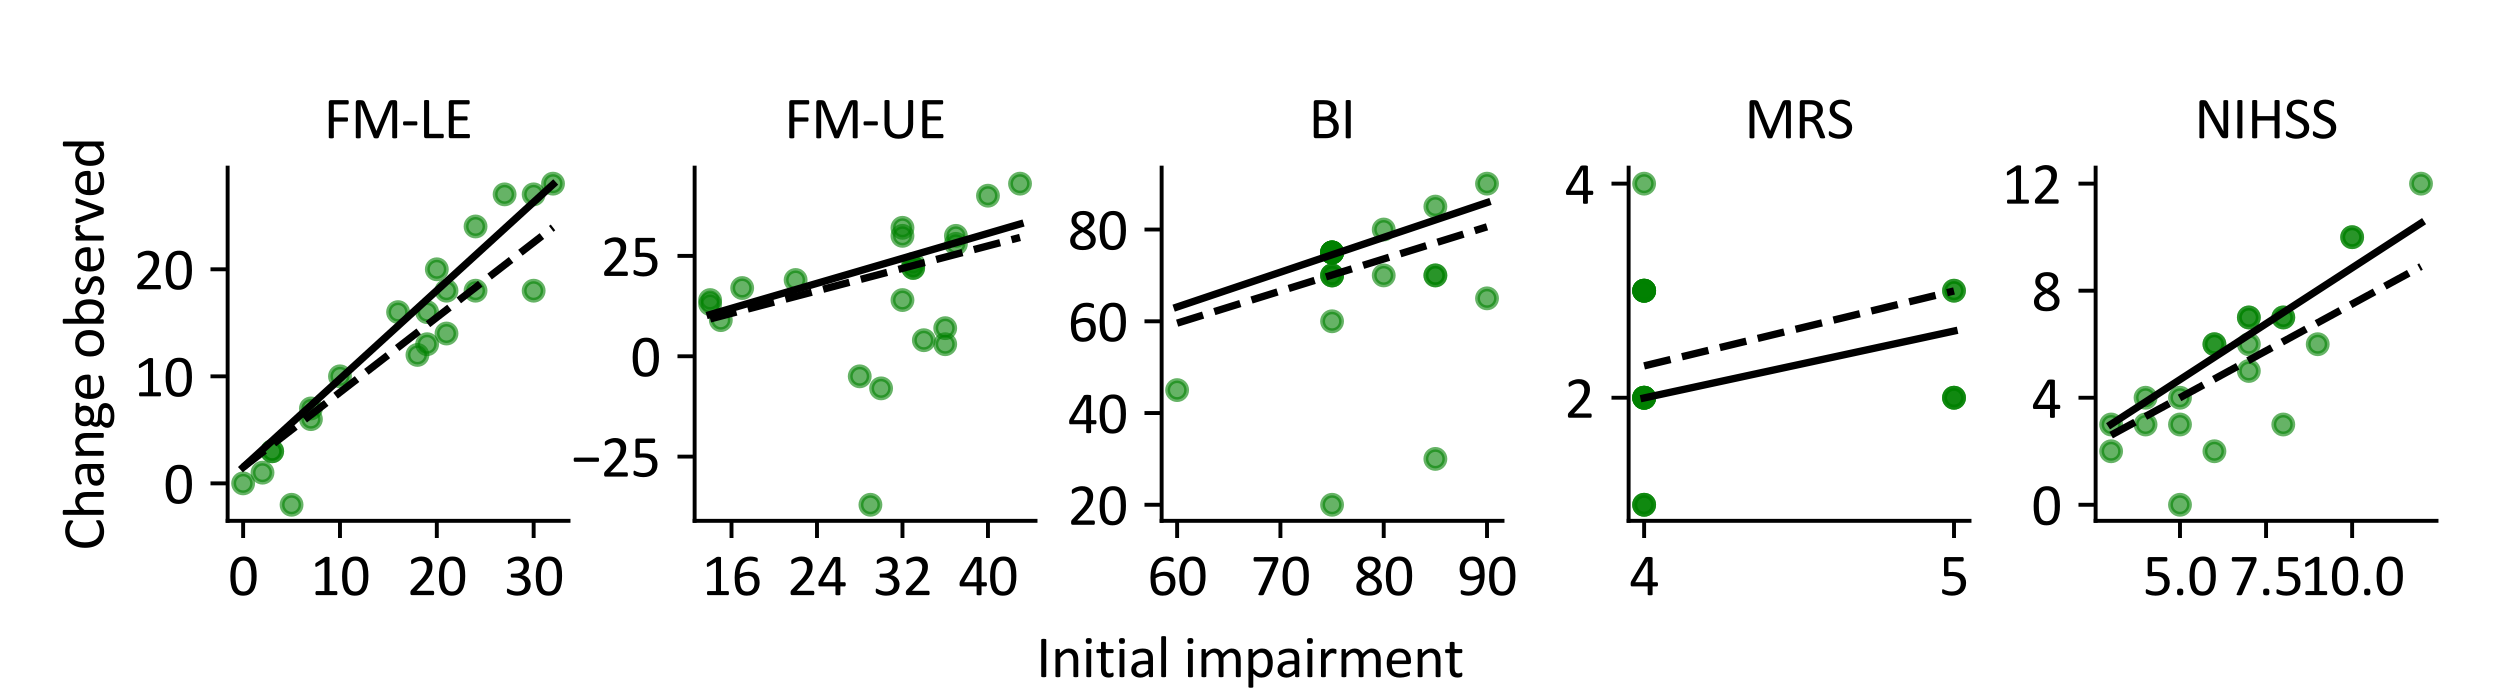 <?xml version="1.0" encoding="utf-8" standalone="no"?>
<!DOCTYPE svg PUBLIC "-//W3C//DTD SVG 1.1//EN"
  "http://www.w3.org/Graphics/SVG/1.1/DTD/svg11.dtd">
<svg xmlns:xlink="http://www.w3.org/1999/xlink" width="510.236pt" height="141.732pt" viewBox="0 0 510.236 141.732" xmlns="http://www.w3.org/2000/svg" version="1.1">
 <defs>
  <style type="text/css">*{stroke-linejoin: round; stroke-linecap: butt}</style>
 </defs>
 <g id="figure_1">
  <g id="patch_1">
   <path d="M 0 141.732 
L 510.236 141.732 
L 510.236 0 
L 0 0 
z
" style="fill: #ffffff"/>
  </g>
  <g id="axes_1">
   <g id="patch_2">
    <path d="M 46.46 106.299 
L 116.03 106.299 
L 116.03 34.207 
L 46.46 34.207 
z
" style="fill: #ffffff"/>
   </g>
   <g id="PathCollection_1">
    <defs>
     <path id="m28fed188e3" d="M 0 1.936 
C 0.514 1.936 1.006 1.732 1.369 1.369 
C 1.732 1.006 1.936 0.514 1.936 0 
C 1.936 -0.514 1.732 -1.006 1.369 -1.369 
C 1.006 -1.732 0.514 -1.936 0 -1.936 
C -0.514 -1.936 -1.006 -1.732 -1.369 -1.369 
C -1.732 -1.006 -1.936 -0.514 -1.936 0 
C -1.936 0.514 -1.732 1.006 -1.369 1.369 
C -1.006 1.732 -0.514 1.936 0 1.936 
z
" style="stroke: #008000; stroke-opacity: 0.6"/>
    </defs>
    <g clip-path="url(#pa4ce39e761)">
     <use xlink:href="#m28fed188e3" x="55.552" y="92.099" style="fill: #008000; fill-opacity: 0.6; stroke: #008000; stroke-opacity: 0.6"/>
     <use xlink:href="#m28fed188e3" x="87.174" y="70.253" style="fill: #008000; fill-opacity: 0.6; stroke: #008000; stroke-opacity: 0.6"/>
     <use xlink:href="#m28fed188e3" x="63.457" y="85.545" style="fill: #008000; fill-opacity: 0.6; stroke: #008000; stroke-opacity: 0.6"/>
     <use xlink:href="#m28fed188e3" x="102.986" y="39.668" style="fill: #008000; fill-opacity: 0.6; stroke: #008000; stroke-opacity: 0.6"/>
     <use xlink:href="#m28fed188e3" x="59.504" y="103.022" style="fill: #008000; fill-opacity: 0.6; stroke: #008000; stroke-opacity: 0.6"/>
     <use xlink:href="#m28fed188e3" x="112.868" y="37.484" style="fill: #008000; fill-opacity: 0.6; stroke: #008000; stroke-opacity: 0.6"/>
     <use xlink:href="#m28fed188e3" x="89.151" y="54.961" style="fill: #008000; fill-opacity: 0.6; stroke: #008000; stroke-opacity: 0.6"/>
     <use xlink:href="#m28fed188e3" x="53.575" y="96.468" style="fill: #008000; fill-opacity: 0.6; stroke: #008000; stroke-opacity: 0.6"/>
     <use xlink:href="#m28fed188e3" x="108.915" y="39.668" style="fill: #008000; fill-opacity: 0.6; stroke: #008000; stroke-opacity: 0.6"/>
     <use xlink:href="#m28fed188e3" x="69.387" y="76.807" style="fill: #008000; fill-opacity: 0.6; stroke: #008000; stroke-opacity: 0.6"/>
     <use xlink:href="#m28fed188e3" x="63.457" y="83.361" style="fill: #008000; fill-opacity: 0.6; stroke: #008000; stroke-opacity: 0.6"/>
     <use xlink:href="#m28fed188e3" x="91.127" y="68.068" style="fill: #008000; fill-opacity: 0.6; stroke: #008000; stroke-opacity: 0.6"/>
     <use xlink:href="#m28fed188e3" x="97.057" y="46.222" style="fill: #008000; fill-opacity: 0.6; stroke: #008000; stroke-opacity: 0.6"/>
     <use xlink:href="#m28fed188e3" x="81.245" y="63.699" style="fill: #008000; fill-opacity: 0.6; stroke: #008000; stroke-opacity: 0.6"/>
     <use xlink:href="#m28fed188e3" x="55.552" y="92.099" style="fill: #008000; fill-opacity: 0.6; stroke: #008000; stroke-opacity: 0.6"/>
     <use xlink:href="#m28fed188e3" x="91.127" y="59.33" style="fill: #008000; fill-opacity: 0.6; stroke: #008000; stroke-opacity: 0.6"/>
     <use xlink:href="#m28fed188e3" x="108.915" y="59.33" style="fill: #008000; fill-opacity: 0.6; stroke: #008000; stroke-opacity: 0.6"/>
     <use xlink:href="#m28fed188e3" x="97.057" y="59.33" style="fill: #008000; fill-opacity: 0.6; stroke: #008000; stroke-opacity: 0.6"/>
     <use xlink:href="#m28fed188e3" x="87.174" y="63.699" style="fill: #008000; fill-opacity: 0.6; stroke: #008000; stroke-opacity: 0.6"/>
     <use xlink:href="#m28fed188e3" x="85.198" y="72.438" style="fill: #008000; fill-opacity: 0.6; stroke: #008000; stroke-opacity: 0.6"/>
     <use xlink:href="#m28fed188e3" x="49.622" y="98.653" style="fill: #008000; fill-opacity: 0.6; stroke: #008000; stroke-opacity: 0.6"/>
    </g>
   </g>
   <g id="PathCollection_2"/>
   <g id="matplotlib.axis_1">
    <g id="xtick_1">
     <g id="line2d_1">
      <defs>
       <path id="m8b03c8f236" d="M 0 0 
L 0 3.5 
" style="stroke: #000000; stroke-width: 0.8"/>
      </defs>
      <g>
       <use xlink:href="#m8b03c8f236" x="49.622" y="106.299" style="stroke: #000000; stroke-width: 0.8"/>
      </g>
     </g>
     <g id="text_1">
      <!-- 0 -->
      <g transform="translate(46.581 121.461) scale(0.12 -0.12)">
       <defs>
        <path id="Calibri-30" d="M 3022 2031 
Q 3022 1566 2948 1181 
Q 2875 797 2704 520 
Q 2534 244 2259 92 
Q 1984 -59 1581 -59 
Q 1200 -59 939 77 
Q 678 213 518 477 
Q 359 741 292 1127 
Q 225 1513 225 2013 
Q 225 2475 300 2861 
Q 375 3247 544 3523 
Q 713 3800 988 3951 
Q 1263 4103 1663 4103 
Q 2047 4103 2308 3967 
Q 2569 3831 2728 3567 
Q 2888 3303 2955 2917 
Q 3022 2531 3022 2031 
z
M 2472 1994 
Q 2472 2297 2450 2537 
Q 2428 2778 2386 2962 
Q 2344 3147 2276 3280 
Q 2209 3413 2115 3498 
Q 2022 3584 1901 3623 
Q 1781 3663 1631 3663 
Q 1366 3663 1200 3538 
Q 1034 3413 939 3194 
Q 844 2975 809 2681 
Q 775 2388 775 2050 
Q 775 1597 822 1280 
Q 869 963 970 763 
Q 1072 563 1230 472 
Q 1388 381 1613 381 
Q 1788 381 1920 437 
Q 2053 494 2148 598 
Q 2244 703 2306 850 
Q 2369 997 2406 1175 
Q 2444 1353 2458 1561 
Q 2472 1769 2472 1994 
z
" transform="scale(0.016)"/>
       </defs>
       <use xlink:href="#Calibri-30"/>
      </g>
     </g>
    </g>
    <g id="xtick_2">
     <g id="line2d_2">
      <g>
       <use xlink:href="#m8b03c8f236" x="69.387" y="106.299" style="stroke: #000000; stroke-width: 0.8"/>
      </g>
     </g>
     <g id="text_2">
      <!-- 10 -->
      <g transform="translate(63.304 121.461) scale(0.12 -0.12)">
       <defs>
        <path id="Calibri-31" d="M 2897 213 
Q 2897 153 2887 112 
Q 2878 72 2862 47 
Q 2847 22 2826 11 
Q 2806 0 2784 0 
L 672 0 
Q 650 0 631 11 
Q 613 22 595 47 
Q 578 72 568 112 
Q 559 153 559 213 
Q 559 269 568 309 
Q 578 350 592 376 
Q 606 403 626 417 
Q 647 431 672 431 
L 1516 431 
L 1516 3506 
L 734 3041 
Q 675 3009 639 3003 
Q 603 2997 581 3017 
Q 559 3038 551 3084 
Q 544 3131 544 3203 
Q 544 3256 548 3293 
Q 553 3331 562 3356 
Q 572 3381 589 3400 
Q 606 3419 634 3438 
L 1566 4034 
Q 1578 4044 1597 4050 
Q 1616 4056 1644 4062 
Q 1672 4069 1709 4070 
Q 1747 4072 1803 4072 
Q 1878 4072 1928 4065 
Q 1978 4059 2006 4048 
Q 2034 4038 2043 4020 
Q 2053 4003 2053 3984 
L 2053 431 
L 2784 431 
Q 2809 431 2831 417 
Q 2853 403 2867 376 
Q 2881 350 2889 309 
Q 2897 269 2897 213 
z
" transform="scale(0.016)"/>
       </defs>
       <use xlink:href="#Calibri-31"/>
       <use xlink:href="#Calibri-30" x="50.684"/>
      </g>
     </g>
    </g>
    <g id="xtick_3">
     <g id="line2d_3">
      <g>
       <use xlink:href="#m8b03c8f236" x="89.151" y="106.299" style="stroke: #000000; stroke-width: 0.8"/>
      </g>
     </g>
     <g id="text_3">
      <!-- 20 -->
      <g transform="translate(83.068 121.461) scale(0.12 -0.12)">
       <defs>
        <path id="Calibri-32" d="M 2888 231 
Q 2888 175 2880 131 
Q 2872 88 2858 58 
Q 2844 28 2820 14 
Q 2797 0 2769 0 
L 534 0 
Q 491 0 458 11 
Q 425 22 401 47 
Q 378 72 367 119 
Q 356 166 356 234 
Q 356 297 361 344 
Q 366 391 381 427 
Q 397 463 420 498 
Q 444 534 481 575 
L 1266 1406 
Q 1538 1694 1702 1922 
Q 1866 2150 1955 2337 
Q 2044 2525 2072 2678 
Q 2100 2831 2100 2966 
Q 2100 3100 2056 3220 
Q 2013 3341 1930 3431 
Q 1847 3522 1722 3575 
Q 1597 3628 1434 3628 
Q 1244 3628 1092 3575 
Q 941 3522 827 3459 
Q 713 3397 636 3344 
Q 559 3291 522 3291 
Q 500 3291 483 3303 
Q 466 3316 455 3344 
Q 444 3372 437 3419 
Q 431 3466 431 3531 
Q 431 3578 434 3612 
Q 438 3647 445 3672 
Q 453 3697 465 3719 
Q 478 3741 515 3773 
Q 553 3806 645 3862 
Q 738 3919 877 3973 
Q 1016 4028 1183 4065 
Q 1350 4103 1534 4103 
Q 1828 4103 2048 4020 
Q 2269 3938 2414 3794 
Q 2559 3650 2631 3459 
Q 2703 3269 2703 3053 
Q 2703 2859 2668 2667 
Q 2634 2475 2523 2251 
Q 2413 2028 2203 1754 
Q 1994 1481 1647 1125 
L 1006 456 
L 2766 456 
Q 2791 456 2814 442 
Q 2838 428 2855 400 
Q 2872 372 2880 330 
Q 2888 288 2888 231 
z
" transform="scale(0.016)"/>
       </defs>
       <use xlink:href="#Calibri-32"/>
       <use xlink:href="#Calibri-30" x="50.684"/>
      </g>
     </g>
    </g>
    <g id="xtick_4">
     <g id="line2d_4">
      <g>
       <use xlink:href="#m8b03c8f236" x="108.915" y="106.299" style="stroke: #000000; stroke-width: 0.8"/>
      </g>
     </g>
     <g id="text_4">
      <!-- 30 -->
      <g transform="translate(102.833 121.461) scale(0.12 -0.12)">
       <defs>
        <path id="Calibri-33" d="M 2856 1156 
Q 2856 878 2759 654 
Q 2663 431 2481 272 
Q 2300 113 2034 27 
Q 1769 -59 1434 -59 
Q 1231 -59 1054 -26 
Q 878 6 740 51 
Q 603 97 512 145 
Q 422 194 398 216 
Q 375 238 362 259 
Q 350 281 340 312 
Q 331 344 326 389 
Q 322 434 322 500 
Q 322 613 344 656 
Q 366 700 406 700 
Q 434 700 517 650 
Q 600 600 729 542 
Q 859 484 1032 434 
Q 1206 384 1419 384 
Q 1625 384 1781 437 
Q 1938 491 2044 587 
Q 2150 684 2203 817 
Q 2256 950 2256 1106 
Q 2256 1278 2189 1415 
Q 2122 1553 1992 1653 
Q 1863 1753 1673 1806 
Q 1484 1859 1244 1859 
L 859 1859 
Q 834 1859 811 1870 
Q 788 1881 770 1906 
Q 753 1931 742 1972 
Q 731 2013 731 2078 
Q 731 2138 740 2177 
Q 750 2216 767 2239 
Q 784 2263 806 2273 
Q 828 2284 856 2284 
L 1209 2284 
Q 1416 2284 1580 2337 
Q 1744 2391 1858 2491 
Q 1972 2591 2033 2730 
Q 2094 2869 2094 3041 
Q 2094 3166 2053 3280 
Q 2013 3394 1931 3478 
Q 1850 3563 1723 3611 
Q 1597 3659 1431 3659 
Q 1250 3659 1098 3604 
Q 947 3550 828 3487 
Q 709 3425 631 3370 
Q 553 3316 522 3316 
Q 500 3316 483 3323 
Q 466 3331 455 3354 
Q 444 3378 439 3420 
Q 434 3463 434 3531 
Q 434 3578 437 3614 
Q 441 3650 450 3676 
Q 459 3703 471 3725 
Q 484 3747 514 3776 
Q 544 3806 634 3862 
Q 725 3919 858 3973 
Q 991 4028 1164 4065 
Q 1338 4103 1538 4103 
Q 1819 4103 2031 4031 
Q 2244 3959 2386 3828 
Q 2528 3697 2598 3514 
Q 2669 3331 2669 3109 
Q 2669 2919 2619 2755 
Q 2569 2591 2472 2464 
Q 2375 2338 2234 2248 
Q 2094 2159 1909 2125 
L 1909 2119 
Q 2119 2097 2292 2014 
Q 2466 1931 2591 1806 
Q 2716 1681 2786 1514 
Q 2856 1347 2856 1156 
z
" transform="scale(0.016)"/>
       </defs>
       <use xlink:href="#Calibri-33"/>
       <use xlink:href="#Calibri-30" x="50.684"/>
      </g>
     </g>
    </g>
   </g>
   <g id="matplotlib.axis_2">
    <g id="ytick_1">
     <g id="line2d_5">
      <defs>
       <path id="m0649b1efb9" d="M 0 0 
L -3.5 0 
" style="stroke: #000000; stroke-width: 0.8"/>
      </defs>
      <g>
       <use xlink:href="#m0649b1efb9" x="46.46" y="98.653" style="stroke: #000000; stroke-width: 0.8"/>
      </g>
     </g>
     <g id="text_5">
      <!-- 0 -->
      <g transform="translate(33.377 102.734) scale(0.12 -0.12)">
       <use xlink:href="#Calibri-30"/>
      </g>
     </g>
    </g>
    <g id="ytick_2">
     <g id="line2d_6">
      <g>
       <use xlink:href="#m0649b1efb9" x="46.46" y="76.807" style="stroke: #000000; stroke-width: 0.8"/>
      </g>
     </g>
     <g id="text_6">
      <!-- 10 -->
      <g transform="translate(27.295 80.888) scale(0.12 -0.12)">
       <use xlink:href="#Calibri-31"/>
       <use xlink:href="#Calibri-30" x="50.684"/>
      </g>
     </g>
    </g>
    <g id="ytick_3">
     <g id="line2d_7">
      <g>
       <use xlink:href="#m0649b1efb9" x="46.46" y="54.961" style="stroke: #000000; stroke-width: 0.8"/>
      </g>
     </g>
     <g id="text_7">
      <!-- 20 -->
      <g transform="translate(27.295 59.041) scale(0.12 -0.12)">
       <use xlink:href="#Calibri-32"/>
       <use xlink:href="#Calibri-30" x="50.684"/>
      </g>
     </g>
    </g>
    <g id="text_8">
     <!-- Change observed -->
     <g transform="translate(21.156 112.387) rotate(-90) scale(0.12 -0.12)">
      <defs>
       <path id="Calibri-43" d="M 3238 572 
Q 3238 522 3234 484 
Q 3231 447 3223 419 
Q 3216 391 3203 369 
Q 3191 347 3159 315 
Q 3128 284 3028 220 
Q 2928 156 2779 95 
Q 2631 34 2439 -8 
Q 2247 -50 2019 -50 
Q 1625 -50 1308 81 
Q 991 213 767 469 
Q 544 725 423 1101 
Q 303 1478 303 1969 
Q 303 2472 433 2865 
Q 563 3259 797 3532 
Q 1031 3806 1357 3950 
Q 1684 4094 2081 4094 
Q 2256 4094 2422 4061 
Q 2588 4028 2728 3978 
Q 2869 3928 2978 3862 
Q 3088 3797 3130 3755 
Q 3172 3713 3184 3691 
Q 3197 3669 3205 3639 
Q 3213 3609 3217 3568 
Q 3222 3528 3222 3472 
Q 3222 3409 3215 3365 
Q 3209 3322 3196 3292 
Q 3184 3263 3167 3248 
Q 3150 3234 3125 3234 
Q 3081 3234 3003 3295 
Q 2925 3356 2801 3429 
Q 2678 3503 2501 3564 
Q 2325 3625 2078 3625 
Q 1809 3625 1589 3517 
Q 1369 3409 1212 3200 
Q 1056 2991 970 2689 
Q 884 2388 884 2000 
Q 884 1616 967 1320 
Q 1050 1025 1204 826 
Q 1359 628 1584 526 
Q 1809 425 2094 425 
Q 2334 425 2514 484 
Q 2694 544 2820 617 
Q 2947 691 3028 750 
Q 3109 809 3156 809 
Q 3178 809 3193 800 
Q 3209 791 3218 764 
Q 3228 738 3233 691 
Q 3238 644 3238 572 
z
" transform="scale(0.016)"/>
       <path id="Calibri-68" d="M 2900 78 
Q 2900 53 2887 36 
Q 2875 19 2847 6 
Q 2819 -6 2769 -12 
Q 2719 -19 2644 -19 
Q 2566 -19 2516 -12 
Q 2466 -6 2437 6 
Q 2409 19 2396 36 
Q 2384 53 2384 78 
L 2384 1725 
Q 2384 1966 2346 2112 
Q 2309 2259 2237 2365 
Q 2166 2472 2052 2528 
Q 1938 2584 1788 2584 
Q 1594 2584 1400 2446 
Q 1206 2309 994 2044 
L 994 78 
Q 994 53 981 36 
Q 969 19 941 6 
Q 913 -6 863 -12 
Q 813 -19 734 -19 
Q 659 -19 609 -12 
Q 559 -6 529 6 
Q 500 19 489 36 
Q 478 53 478 78 
L 478 4253 
Q 478 4278 489 4297 
Q 500 4316 529 4328 
Q 559 4341 609 4347 
Q 659 4353 734 4353 
Q 813 4353 863 4347 
Q 913 4341 941 4328 
Q 969 4316 981 4297 
Q 994 4278 994 4253 
L 994 2569 
Q 1216 2803 1441 2917 
Q 1666 3031 1894 3031 
Q 2175 3031 2367 2936 
Q 2559 2841 2678 2681 
Q 2797 2522 2848 2308 
Q 2900 2094 2900 1791 
L 2900 78 
z
" transform="scale(0.016)"/>
       <path id="Calibri-61" d="M 2597 75 
Q 2597 38 2572 19 
Q 2547 0 2503 -9 
Q 2459 -19 2375 -19 
Q 2294 -19 2245 -9 
Q 2197 0 2175 19 
Q 2153 38 2153 75 
L 2153 356 
Q 1969 159 1742 50 
Q 1516 -59 1263 -59 
Q 1041 -59 861 -1 
Q 681 56 554 165 
Q 428 275 358 434 
Q 288 594 288 797 
Q 288 1034 384 1209 
Q 481 1384 662 1500 
Q 844 1616 1106 1673 
Q 1369 1731 1697 1731 
L 2084 1731 
L 2084 1950 
Q 2084 2113 2050 2238 
Q 2016 2363 1939 2445 
Q 1863 2528 1741 2570 
Q 1619 2613 1441 2613 
Q 1250 2613 1098 2567 
Q 947 2522 833 2467 
Q 719 2413 642 2367 
Q 566 2322 528 2322 
Q 503 2322 484 2334 
Q 466 2347 452 2372 
Q 438 2397 431 2436 
Q 425 2475 425 2522 
Q 425 2600 436 2645 
Q 447 2691 489 2731 
Q 531 2772 634 2826 
Q 738 2881 872 2926 
Q 1006 2972 1165 3001 
Q 1325 3031 1488 3031 
Q 1791 3031 2003 2962 
Q 2216 2894 2347 2761 
Q 2478 2628 2537 2431 
Q 2597 2234 2597 1972 
L 2597 75 
z
M 2084 1359 
L 1644 1359 
Q 1431 1359 1275 1323 
Q 1119 1288 1016 1217 
Q 913 1147 864 1048 
Q 816 950 816 822 
Q 816 603 955 473 
Q 1094 344 1344 344 
Q 1547 344 1720 447 
Q 1894 550 2084 763 
L 2084 1359 
z
" transform="scale(0.016)"/>
       <path id="Calibri-6e" d="M 2900 78 
Q 2900 53 2887 36 
Q 2875 19 2847 6 
Q 2819 -6 2769 -12 
Q 2719 -19 2644 -19 
Q 2566 -19 2516 -12 
Q 2466 -6 2437 6 
Q 2409 19 2396 36 
Q 2384 53 2384 78 
L 2384 1725 
Q 2384 1966 2346 2112 
Q 2309 2259 2237 2365 
Q 2166 2472 2052 2528 
Q 1938 2584 1788 2584 
Q 1594 2584 1400 2446 
Q 1206 2309 994 2044 
L 994 78 
Q 994 53 981 36 
Q 969 19 941 6 
Q 913 -6 863 -12 
Q 813 -19 734 -19 
Q 659 -19 609 -12 
Q 559 -6 529 6 
Q 500 19 489 36 
Q 478 53 478 78 
L 478 2891 
Q 478 2916 487 2933 
Q 497 2950 525 2964 
Q 553 2978 597 2983 
Q 641 2988 713 2988 
Q 781 2988 826 2983 
Q 872 2978 897 2964 
Q 922 2950 933 2933 
Q 944 2916 944 2891 
L 944 2519 
Q 1181 2784 1417 2907 
Q 1653 3031 1894 3031 
Q 2175 3031 2367 2936 
Q 2559 2841 2678 2681 
Q 2797 2522 2848 2308 
Q 2900 2094 2900 1794 
L 2900 78 
z
" transform="scale(0.016)"/>
       <path id="Calibri-67" d="M 2828 2763 
Q 2828 2653 2798 2604 
Q 2769 2556 2722 2556 
L 2319 2556 
Q 2428 2444 2472 2308 
Q 2516 2172 2516 2025 
Q 2516 1781 2437 1593 
Q 2359 1406 2214 1276 
Q 2069 1147 1869 1078 
Q 1669 1009 1425 1009 
Q 1253 1009 1098 1054 
Q 944 1100 859 1169 
Q 803 1113 767 1041 
Q 731 969 731 875 
Q 731 766 832 694 
Q 934 622 1103 616 
L 1838 584 
Q 2047 578 2222 526 
Q 2397 475 2525 379 
Q 2653 284 2725 145 
Q 2797 6 2797 -178 
Q 2797 -372 2715 -547 
Q 2634 -722 2467 -855 
Q 2300 -988 2040 -1064 
Q 1781 -1141 1428 -1141 
Q 1088 -1141 848 -1083 
Q 609 -1025 456 -925 
Q 303 -825 234 -686 
Q 166 -547 166 -384 
Q 166 -281 191 -184 
Q 216 -88 267 0 
Q 319 88 395 167 
Q 472 247 572 325 
Q 419 403 345 522 
Q 272 641 272 778 
Q 272 969 350 1119 
Q 428 1269 544 1388 
Q 447 1503 390 1648 
Q 334 1794 334 2000 
Q 334 2241 415 2431 
Q 497 2622 640 2753 
Q 784 2884 986 2954 
Q 1188 3025 1425 3025 
Q 1553 3025 1664 3011 
Q 1775 2997 1872 2972 
L 2722 2972 
Q 2775 2972 2801 2920 
Q 2828 2869 2828 2763 
z
M 2022 2022 
Q 2022 2309 1864 2470 
Q 1706 2631 1416 2631 
Q 1266 2631 1155 2581 
Q 1044 2531 970 2443 
Q 897 2356 861 2242 
Q 825 2128 825 2003 
Q 825 1725 983 1565 
Q 1141 1406 1425 1406 
Q 1578 1406 1690 1454 
Q 1803 1503 1876 1589 
Q 1950 1675 1986 1787 
Q 2022 1900 2022 2022 
z
M 2281 -206 
Q 2281 -25 2132 73 
Q 1984 172 1731 178 
L 1003 203 
Q 903 125 839 54 
Q 775 -16 737 -80 
Q 700 -144 686 -206 
Q 672 -269 672 -334 
Q 672 -538 878 -642 
Q 1084 -747 1453 -747 
Q 1688 -747 1845 -701 
Q 2003 -656 2100 -581 
Q 2197 -506 2239 -409 
Q 2281 -313 2281 -206 
z
" transform="scale(0.016)"/>
       <path id="Calibri-65" d="M 2878 1606 
Q 2878 1484 2817 1432 
Q 2756 1381 2678 1381 
L 834 1381 
Q 834 1147 881 959 
Q 928 772 1037 637 
Q 1147 503 1322 431 
Q 1497 359 1750 359 
Q 1950 359 2106 392 
Q 2263 425 2377 465 
Q 2491 506 2564 539 
Q 2638 572 2675 572 
Q 2697 572 2714 561 
Q 2731 550 2740 528 
Q 2750 506 2754 467 
Q 2759 428 2759 372 
Q 2759 331 2756 301 
Q 2753 272 2748 248 
Q 2744 225 2733 206 
Q 2722 188 2705 170 
Q 2688 153 2603 114 
Q 2519 75 2384 37 
Q 2250 0 2073 -29 
Q 1897 -59 1697 -59 
Q 1350 -59 1089 37 
Q 828 134 650 325 
Q 472 516 381 803 
Q 291 1091 291 1472 
Q 291 1834 384 2123 
Q 478 2413 654 2614 
Q 831 2816 1081 2923 
Q 1331 3031 1641 3031 
Q 1972 3031 2205 2925 
Q 2438 2819 2588 2639 
Q 2738 2459 2808 2217 
Q 2878 1975 2878 1700 
L 2878 1606 
z
M 2359 1759 
Q 2369 2166 2180 2397 
Q 1991 2628 1619 2628 
Q 1428 2628 1284 2556 
Q 1141 2484 1044 2365 
Q 947 2247 894 2089 
Q 841 1931 834 1759 
L 2359 1759 
z
" transform="scale(0.016)"/>
       <path id="Calibri-20" transform="scale(0.016)"/>
       <path id="Calibri-6f" d="M 3094 1516 
Q 3094 1172 3003 883 
Q 2913 594 2733 384 
Q 2553 175 2283 58 
Q 2013 -59 1656 -59 
Q 1309 -59 1051 44 
Q 794 147 622 344 
Q 450 541 365 822 
Q 281 1103 281 1459 
Q 281 1803 370 2092 
Q 459 2381 639 2590 
Q 819 2800 1087 2915 
Q 1356 3031 1716 3031 
Q 2063 3031 2320 2928 
Q 2578 2825 2750 2628 
Q 2922 2431 3008 2150 
Q 3094 1869 3094 1516 
z
M 2550 1481 
Q 2550 1709 2508 1912 
Q 2466 2116 2369 2269 
Q 2272 2422 2106 2511 
Q 1941 2600 1694 2600 
Q 1466 2600 1302 2519 
Q 1138 2438 1031 2289 
Q 925 2141 873 1937 
Q 822 1734 822 1494 
Q 822 1263 864 1059 
Q 906 856 1004 704 
Q 1103 553 1268 464 
Q 1434 375 1681 375 
Q 1906 375 2072 456 
Q 2238 538 2344 684 
Q 2450 831 2500 1034 
Q 2550 1238 2550 1481 
z
" transform="scale(0.016)"/>
       <path id="Calibri-62" d="M 3066 1522 
Q 3066 1156 2986 864 
Q 2906 572 2751 365 
Q 2597 159 2372 50 
Q 2147 -59 1856 -59 
Q 1722 -59 1608 -32 
Q 1494 -6 1384 53 
Q 1275 113 1165 203 
Q 1056 294 934 422 
L 934 78 
Q 934 53 921 34 
Q 909 16 881 5 
Q 853 -6 811 -12 
Q 769 -19 703 -19 
Q 641 -19 597 -12 
Q 553 -6 525 5 
Q 497 16 487 34 
Q 478 53 478 78 
L 478 4253 
Q 478 4278 489 4297 
Q 500 4316 529 4328 
Q 559 4341 609 4347 
Q 659 4353 734 4353 
Q 813 4353 863 4347 
Q 913 4341 941 4328 
Q 969 4316 981 4297 
Q 994 4278 994 4253 
L 994 2569 
Q 1119 2697 1236 2784 
Q 1353 2872 1465 2926 
Q 1578 2981 1690 3006 
Q 1803 3031 1928 3031 
Q 2234 3031 2451 2909 
Q 2669 2788 2805 2583 
Q 2941 2378 3003 2103 
Q 3066 1828 3066 1522 
z
M 2522 1463 
Q 2522 1678 2489 1881 
Q 2456 2084 2375 2240 
Q 2294 2397 2159 2492 
Q 2025 2588 1825 2588 
Q 1725 2588 1628 2559 
Q 1531 2531 1431 2465 
Q 1331 2400 1223 2297 
Q 1116 2194 994 2038 
L 994 916 
Q 1206 656 1400 520 
Q 1594 384 1803 384 
Q 1997 384 2134 478 
Q 2272 572 2358 726 
Q 2444 881 2483 1073 
Q 2522 1266 2522 1463 
z
" transform="scale(0.016)"/>
       <path id="Calibri-73" d="M 2244 844 
Q 2244 628 2164 459 
Q 2084 291 1937 175 
Q 1791 59 1587 0 
Q 1384 -59 1141 -59 
Q 991 -59 855 -36 
Q 719 -13 611 23 
Q 503 59 428 98 
Q 353 138 318 169 
Q 284 200 268 256 
Q 253 313 253 409 
Q 253 469 259 509 
Q 266 550 275 575 
Q 284 600 301 611 
Q 319 622 341 622 
Q 375 622 442 580 
Q 509 538 607 488 
Q 706 438 840 395 
Q 975 353 1150 353 
Q 1281 353 1387 381 
Q 1494 409 1572 464 
Q 1650 519 1692 603 
Q 1734 688 1734 803 
Q 1734 922 1673 1003 
Q 1613 1084 1513 1146 
Q 1413 1209 1288 1257 
Q 1163 1306 1030 1359 
Q 897 1413 770 1480 
Q 644 1547 544 1644 
Q 444 1741 383 1875 
Q 322 2009 322 2197 
Q 322 2363 386 2514 
Q 450 2666 578 2780 
Q 706 2894 898 2962 
Q 1091 3031 1347 3031 
Q 1459 3031 1571 3012 
Q 1684 2994 1775 2966 
Q 1866 2938 1930 2905 
Q 1994 2872 2026 2847 
Q 2059 2822 2070 2803 
Q 2081 2784 2086 2761 
Q 2091 2738 2095 2703 
Q 2100 2669 2100 2619 
Q 2100 2566 2095 2527 
Q 2091 2488 2080 2463 
Q 2069 2438 2053 2427 
Q 2038 2416 2019 2416 
Q 1991 2416 1937 2450 
Q 1884 2484 1800 2523 
Q 1716 2563 1602 2597 
Q 1488 2631 1341 2631 
Q 1209 2631 1109 2601 
Q 1009 2572 945 2517 
Q 881 2463 848 2388 
Q 816 2313 816 2225 
Q 816 2103 878 2020 
Q 941 1938 1041 1875 
Q 1141 1813 1269 1763 
Q 1397 1713 1530 1659 
Q 1663 1606 1792 1540 
Q 1922 1475 2022 1381 
Q 2122 1288 2183 1156 
Q 2244 1025 2244 844 
z
" transform="scale(0.016)"/>
       <path id="Calibri-72" d="M 2122 2706 
Q 2122 2638 2119 2591 
Q 2116 2544 2106 2517 
Q 2097 2491 2083 2477 
Q 2069 2463 2044 2463 
Q 2019 2463 1983 2477 
Q 1947 2491 1901 2505 
Q 1856 2519 1800 2531 
Q 1744 2544 1678 2544 
Q 1600 2544 1525 2512 
Q 1450 2481 1367 2409 
Q 1284 2338 1193 2219 
Q 1103 2100 994 1928 
L 994 78 
Q 994 53 981 36 
Q 969 19 941 6 
Q 913 -6 863 -12 
Q 813 -19 734 -19 
Q 659 -19 609 -12 
Q 559 -6 529 6 
Q 500 19 489 36 
Q 478 53 478 78 
L 478 2891 
Q 478 2916 487 2933 
Q 497 2950 525 2964 
Q 553 2978 597 2983 
Q 641 2988 713 2988 
Q 781 2988 826 2983 
Q 872 2978 897 2964 
Q 922 2950 933 2933 
Q 944 2916 944 2891 
L 944 2481 
Q 1059 2650 1161 2756 
Q 1263 2863 1353 2923 
Q 1444 2984 1533 3007 
Q 1622 3031 1713 3031 
Q 1753 3031 1804 3026 
Q 1856 3022 1912 3009 
Q 1969 2997 2014 2981 
Q 2059 2966 2078 2950 
Q 2097 2934 2103 2920 
Q 2109 2906 2114 2884 
Q 2119 2863 2120 2820 
Q 2122 2778 2122 2706 
z
" transform="scale(0.016)"/>
       <path id="Calibri-76" d="M 2784 2897 
Q 2784 2884 2782 2870 
Q 2781 2856 2778 2840 
Q 2775 2825 2770 2806 
Q 2766 2788 2759 2766 
L 1800 94 
Q 1788 59 1767 37 
Q 1747 16 1706 3 
Q 1666 -9 1603 -14 
Q 1541 -19 1447 -19 
Q 1353 -19 1290 -12 
Q 1228 -6 1189 6 
Q 1150 19 1128 41 
Q 1106 63 1094 94 
L 138 2766 
Q 125 2803 117 2831 
Q 109 2859 107 2873 
Q 106 2888 106 2897 
Q 106 2922 118 2940 
Q 131 2959 161 2970 
Q 191 2981 239 2984 
Q 288 2988 359 2988 
Q 450 2988 504 2983 
Q 559 2978 589 2965 
Q 619 2953 633 2934 
Q 647 2916 659 2888 
L 1453 569 
L 1466 531 
L 1475 569 
L 2259 2888 
Q 2266 2916 2281 2934 
Q 2297 2953 2326 2965 
Q 2356 2978 2407 2983 
Q 2459 2988 2544 2988 
Q 2616 2988 2662 2984 
Q 2709 2981 2736 2968 
Q 2763 2956 2773 2939 
Q 2784 2922 2784 2897 
z
" transform="scale(0.016)"/>
       <path id="Calibri-64" d="M 2888 78 
Q 2888 53 2877 34 
Q 2866 16 2839 5 
Q 2813 -6 2769 -12 
Q 2725 -19 2663 -19 
Q 2597 -19 2553 -12 
Q 2509 -6 2481 5 
Q 2453 16 2440 34 
Q 2428 53 2428 78 
L 2428 450 
Q 2206 209 1967 75 
Q 1728 -59 1444 -59 
Q 1134 -59 915 61 
Q 697 181 561 386 
Q 425 591 362 867 
Q 300 1144 300 1450 
Q 300 1813 378 2105 
Q 456 2397 609 2603 
Q 763 2809 989 2920 
Q 1216 3031 1513 3031 
Q 1759 3031 1964 2923 
Q 2169 2816 2369 2606 
L 2369 4241 
Q 2369 4263 2380 4283 
Q 2391 4303 2422 4314 
Q 2453 4325 2501 4333 
Q 2550 4341 2625 4341 
Q 2703 4341 2753 4333 
Q 2803 4325 2831 4314 
Q 2859 4303 2873 4283 
Q 2888 4263 2888 4241 
L 2888 78 
z
M 2369 2056 
Q 2159 2316 1964 2452 
Q 1769 2588 1556 2588 
Q 1359 2588 1221 2494 
Q 1084 2400 998 2247 
Q 913 2094 873 1900 
Q 834 1706 834 1506 
Q 834 1294 867 1091 
Q 900 888 981 730 
Q 1063 572 1197 476 
Q 1331 381 1534 381 
Q 1638 381 1733 409 
Q 1828 438 1928 503 
Q 2028 569 2137 673 
Q 2247 778 2369 931 
L 2369 2056 
z
" transform="scale(0.016)"/>
      </defs>
      <use xlink:href="#Calibri-43"/>
      <use xlink:href="#Calibri-68" x="53.32"/>
      <use xlink:href="#Calibri-61" x="105.859"/>
      <use xlink:href="#Calibri-6e" x="153.76"/>
      <use xlink:href="#Calibri-67" x="206.299"/>
      <use xlink:href="#Calibri-65" x="253.369"/>
      <use xlink:href="#Calibri-20" x="303.125"/>
      <use xlink:href="#Calibri-6f" x="325.732"/>
      <use xlink:href="#Calibri-62" x="378.467"/>
      <use xlink:href="#Calibri-73" x="431.006"/>
      <use xlink:href="#Calibri-65" x="470.117"/>
      <use xlink:href="#Calibri-72" x="519.873"/>
      <use xlink:href="#Calibri-76" x="554.736"/>
      <use xlink:href="#Calibri-65" x="599.902"/>
      <use xlink:href="#Calibri-64" x="649.658"/>
     </g>
    </g>
   </g>
   <g id="line2d_8">
    <path d="M 49.622 95.36 
L 50.261 94.865 
L 50.9 94.371 
L 51.539 93.877 
L 52.178 93.382 
L 52.817 92.888 
L 53.455 92.394 
L 54.094 91.9 
L 54.733 91.405 
L 55.372 90.911 
L 56.011 90.417 
L 56.65 89.922 
L 57.288 89.428 
L 57.927 88.934 
L 58.566 88.439 
L 59.205 87.945 
L 59.844 87.451 
L 60.483 86.957 
L 61.122 86.462 
L 61.76 85.968 
L 62.399 85.474 
L 63.038 84.979 
L 63.677 84.485 
L 64.316 83.991 
L 64.955 83.496 
L 65.593 83.002 
L 66.232 82.508 
L 66.871 82.014 
L 67.51 81.519 
L 68.149 81.025 
L 68.788 80.531 
L 69.427 80.036 
L 70.065 79.542 
L 70.704 79.048 
L 71.343 78.553 
L 71.982 78.059 
L 72.621 77.565 
L 73.26 77.071 
L 73.898 76.576 
L 74.537 76.082 
L 75.176 75.588 
L 75.815 75.093 
L 76.454 74.599 
L 77.093 74.105 
L 77.732 73.61 
L 78.37 73.116 
L 79.009 72.622 
L 79.648 72.128 
L 80.287 71.633 
L 80.926 71.139 
L 81.565 70.645 
L 82.203 70.15 
L 82.842 69.656 
L 83.481 69.162 
L 84.12 68.667 
L 84.759 68.173 
L 85.398 67.679 
L 86.037 67.185 
L 86.675 66.69 
L 87.314 66.196 
L 87.953 65.702 
L 88.592 65.207 
L 89.231 64.713 
L 89.87 64.219 
L 90.508 63.725 
L 91.147 63.23 
L 91.786 62.736 
L 92.425 62.242 
L 93.064 61.747 
L 93.703 61.253 
L 94.342 60.759 
L 94.98 60.264 
L 95.619 59.77 
L 96.258 59.276 
L 96.897 58.782 
L 97.536 58.287 
L 98.175 57.793 
L 98.813 57.299 
L 99.452 56.804 
L 100.091 56.31 
L 100.73 55.816 
L 101.369 55.321 
L 102.008 54.827 
L 102.647 54.333 
L 103.285 53.839 
L 103.924 53.344 
L 104.563 52.85 
L 105.202 52.356 
L 105.841 51.861 
L 106.48 51.367 
L 107.118 50.873 
L 107.757 50.378 
L 108.396 49.884 
L 109.035 49.39 
L 109.674 48.896 
L 110.313 48.401 
L 110.952 47.907 
L 111.59 47.413 
L 112.229 46.918 
L 112.868 46.424 
" clip-path="url(#pa4ce39e761)" style="fill: none; stroke-dasharray: 5.55,2.4; stroke-dashoffset: 0; stroke: #000000; stroke-width: 1.5"/>
   </g>
   <g id="line2d_9">
    <path d="M 49.622 95.36 
L 50.261 94.777 
L 50.9 94.194 
L 51.539 93.611 
L 52.178 93.028 
L 52.817 92.445 
L 53.455 91.862 
L 54.094 91.279 
L 54.733 90.696 
L 55.372 90.113 
L 56.011 89.53 
L 56.65 88.947 
L 57.288 88.364 
L 57.927 87.78 
L 58.566 87.197 
L 59.205 86.614 
L 59.844 86.031 
L 60.483 85.448 
L 61.122 84.865 
L 61.76 84.282 
L 62.399 83.699 
L 63.038 83.116 
L 63.677 82.533 
L 64.316 81.95 
L 64.955 81.367 
L 65.593 80.784 
L 66.232 80.201 
L 66.871 79.618 
L 67.51 79.035 
L 68.149 78.452 
L 68.788 77.869 
L 69.427 77.286 
L 70.065 76.703 
L 70.704 76.12 
L 71.343 75.537 
L 71.982 74.954 
L 72.621 74.371 
L 73.26 73.788 
L 73.898 73.205 
L 74.537 72.622 
L 75.176 72.039 
L 75.815 71.456 
L 76.454 70.873 
L 77.093 70.29 
L 77.732 69.707 
L 78.37 69.124 
L 79.009 68.541 
L 79.648 67.958 
L 80.287 67.375 
L 80.926 66.792 
L 81.565 66.209 
L 82.203 65.626 
L 82.842 65.043 
L 83.481 64.46 
L 84.12 63.877 
L 84.759 63.294 
L 85.398 62.711 
L 86.037 62.128 
L 86.675 61.545 
L 87.314 60.962 
L 87.953 60.379 
L 88.592 59.796 
L 89.231 59.213 
L 89.87 58.63 
L 90.508 58.047 
L 91.147 57.464 
L 91.786 56.881 
L 92.425 56.298 
L 93.064 55.715 
L 93.703 55.132 
L 94.342 54.549 
L 94.98 53.966 
L 95.619 53.383 
L 96.258 52.8 
L 96.897 52.217 
L 97.536 51.634 
L 98.175 51.051 
L 98.813 50.468 
L 99.452 49.885 
L 100.091 49.302 
L 100.73 48.719 
L 101.369 48.136 
L 102.008 47.553 
L 102.647 46.97 
L 103.285 46.387 
L 103.924 45.804 
L 104.563 45.221 
L 105.202 44.638 
L 105.841 44.055 
L 106.48 43.472 
L 107.118 42.889 
L 107.757 42.306 
L 108.396 41.723 
L 109.035 41.14 
L 109.674 40.557 
L 110.313 39.974 
L 110.952 39.391 
L 111.59 38.808 
L 112.229 38.225 
L 112.868 37.642 
" clip-path="url(#pa4ce39e761)" style="fill: none; stroke: #000000; stroke-width: 1.5; stroke-linecap: square"/>
   </g>
   <g id="patch_3">
    <path d="M 46.46 106.299 
L 46.46 34.207 
" style="fill: none; stroke: #000000; stroke-width: 0.8; stroke-linejoin: miter; stroke-linecap: square"/>
   </g>
   <g id="patch_4">
    <path d="M 46.46 106.299 
L 116.03 106.299 
" style="fill: none; stroke: #000000; stroke-width: 0.8; stroke-linejoin: miter; stroke-linecap: square"/>
   </g>
   <g id="text_9">
    <!-- FM-LE -->
    <g transform="translate(66.069 28.207) scale(0.12 -0.12)">
     <defs>
      <path id="Calibri-46" d="M 2663 3813 
Q 2663 3753 2656 3709 
Q 2650 3666 2634 3639 
Q 2619 3613 2598 3600 
Q 2578 3588 2556 3588 
L 1075 3588 
L 1075 2213 
L 2475 2213 
Q 2497 2213 2517 2202 
Q 2538 2191 2553 2166 
Q 2569 2141 2575 2098 
Q 2581 2056 2581 1991 
Q 2581 1931 2575 1889 
Q 2569 1847 2553 1820 
Q 2538 1794 2517 1780 
Q 2497 1766 2475 1766 
L 1075 1766 
L 1075 81 
Q 1075 59 1062 39 
Q 1050 19 1019 8 
Q 988 -3 938 -11 
Q 888 -19 806 -19 
Q 731 -19 678 -11 
Q 625 -3 594 8 
Q 563 19 550 39 
Q 538 59 538 81 
L 538 3825 
Q 538 3947 602 3995 
Q 666 4044 738 4044 
L 2556 4044 
Q 2578 4044 2598 4031 
Q 2619 4019 2634 3991 
Q 2650 3963 2656 3917 
Q 2663 3872 2663 3813 
z
" transform="scale(0.016)"/>
      <path id="Calibri-4d" d="M 4934 81 
Q 4934 56 4921 37 
Q 4909 19 4878 8 
Q 4847 -3 4798 -11 
Q 4750 -19 4672 -19 
Q 4600 -19 4548 -11 
Q 4497 -3 4467 8 
Q 4438 19 4425 37 
Q 4413 56 4413 81 
L 4413 3603 
L 4406 3603 
L 2966 66 
Q 2956 44 2939 28 
Q 2922 13 2889 2 
Q 2856 -9 2811 -14 
Q 2766 -19 2703 -19 
Q 2638 -19 2591 -12 
Q 2544 -6 2512 5 
Q 2481 16 2464 31 
Q 2447 47 2441 66 
L 1063 3603 
L 1059 3603 
L 1059 81 
Q 1059 56 1046 37 
Q 1034 19 1003 8 
Q 972 -3 922 -11 
Q 872 -19 794 -19 
Q 719 -19 669 -11 
Q 619 -3 589 8 
Q 559 19 548 37 
Q 538 56 538 81 
L 538 3800 
Q 538 3931 606 3987 
Q 675 4044 759 4044 
L 1084 4044 
Q 1184 4044 1259 4025 
Q 1334 4006 1390 3965 
Q 1447 3925 1484 3862 
Q 1522 3800 1550 3716 
L 2722 788 
L 2738 788 
L 3956 3706 
Q 3991 3800 4031 3865 
Q 4072 3931 4120 3970 
Q 4169 4009 4228 4026 
Q 4288 4044 4366 4044 
L 4706 4044 
Q 4753 4044 4795 4030 
Q 4838 4016 4867 3986 
Q 4897 3956 4915 3911 
Q 4934 3866 4934 3800 
L 4934 81 
z
" transform="scale(0.016)"/>
      <path id="Calibri-2d" d="M 1744 1578 
Q 1744 1456 1716 1409 
Q 1688 1363 1634 1363 
L 328 1363 
Q 272 1363 244 1411 
Q 216 1459 216 1578 
Q 216 1697 244 1744 
Q 272 1791 328 1791 
L 1634 1791 
Q 1659 1791 1679 1781 
Q 1700 1772 1714 1745 
Q 1728 1719 1736 1678 
Q 1744 1638 1744 1578 
z
" transform="scale(0.016)"/>
      <path id="Calibri-4c" d="M 2634 234 
Q 2634 172 2628 130 
Q 2622 88 2608 58 
Q 2594 28 2573 14 
Q 2553 0 2525 0 
L 738 0 
Q 666 0 602 48 
Q 538 97 538 219 
L 538 3963 
Q 538 3988 550 4006 
Q 563 4025 594 4036 
Q 625 4047 678 4055 
Q 731 4063 806 4063 
Q 884 4063 936 4055 
Q 988 4047 1019 4036 
Q 1050 4025 1062 4006 
Q 1075 3988 1075 3963 
L 1075 466 
L 2525 466 
Q 2553 466 2573 452 
Q 2594 438 2608 411 
Q 2622 384 2628 340 
Q 2634 297 2634 234 
z
" transform="scale(0.016)"/>
      <path id="Calibri-45" d="M 2788 222 
Q 2788 166 2781 123 
Q 2775 81 2759 53 
Q 2744 25 2723 12 
Q 2703 0 2678 0 
L 738 0 
Q 666 0 602 48 
Q 538 97 538 219 
L 538 3825 
Q 538 3947 602 3995 
Q 666 4044 738 4044 
L 2656 4044 
Q 2681 4044 2701 4031 
Q 2722 4019 2734 3991 
Q 2747 3963 2755 3920 
Q 2763 3878 2763 3816 
Q 2763 3759 2755 3717 
Q 2747 3675 2734 3648 
Q 2722 3622 2701 3609 
Q 2681 3597 2656 3597 
L 1075 3597 
L 1075 2328 
L 2431 2328 
Q 2456 2328 2476 2314 
Q 2497 2300 2511 2275 
Q 2525 2250 2531 2206 
Q 2538 2163 2538 2103 
Q 2538 2047 2531 2006 
Q 2525 1966 2511 1941 
Q 2497 1916 2476 1905 
Q 2456 1894 2431 1894 
L 1075 1894 
L 1075 447 
L 2678 447 
Q 2703 447 2723 434 
Q 2744 422 2759 395 
Q 2775 369 2781 326 
Q 2788 284 2788 222 
z
" transform="scale(0.016)"/>
     </defs>
     <use xlink:href="#Calibri-46"/>
     <use xlink:href="#Calibri-4d" x="45.947"/>
     <use xlink:href="#Calibri-2d" x="131.445"/>
     <use xlink:href="#Calibri-4c" x="162.061"/>
     <use xlink:href="#Calibri-45" x="204.102"/>
    </g>
   </g>
  </g>
  <g id="axes_2">
   <g id="patch_5">
    <path d="M 141.771 106.299 
L 211.342 106.299 
L 211.342 34.207 
L 141.771 34.207 
z
" style="fill: #ffffff"/>
   </g>
   <g id="PathCollection_3">
    <g clip-path="url(#pffd565458f)">
     <use xlink:href="#m28fed188e3" x="186.371" y="53.868" style="fill: #008000; fill-opacity: 0.6; stroke: #008000; stroke-opacity: 0.6"/>
     <use xlink:href="#m28fed188e3" x="179.828" y="79.264" style="fill: #008000; fill-opacity: 0.6; stroke: #008000; stroke-opacity: 0.6"/>
     <use xlink:href="#m28fed188e3" x="195.094" y="49.772" style="fill: #008000; fill-opacity: 0.6; stroke: #008000; stroke-opacity: 0.6"/>
     <use xlink:href="#m28fed188e3" x="195.094" y="48.134" style="fill: #008000; fill-opacity: 0.6; stroke: #008000; stroke-opacity: 0.6"/>
     <use xlink:href="#m28fed188e3" x="162.381" y="57.145" style="fill: #008000; fill-opacity: 0.6; stroke: #008000; stroke-opacity: 0.6"/>
     <use xlink:href="#m28fed188e3" x="184.19" y="48.134" style="fill: #008000; fill-opacity: 0.6; stroke: #008000; stroke-opacity: 0.6"/>
     <use xlink:href="#m28fed188e3" x="208.18" y="37.484" style="fill: #008000; fill-opacity: 0.6; stroke: #008000; stroke-opacity: 0.6"/>
     <use xlink:href="#m28fed188e3" x="188.552" y="69.434" style="fill: #008000; fill-opacity: 0.6; stroke: #008000; stroke-opacity: 0.6"/>
     <use xlink:href="#m28fed188e3" x="175.466" y="76.807" style="fill: #008000; fill-opacity: 0.6; stroke: #008000; stroke-opacity: 0.6"/>
     <use xlink:href="#m28fed188e3" x="201.637" y="39.941" style="fill: #008000; fill-opacity: 0.6; stroke: #008000; stroke-opacity: 0.6"/>
     <use xlink:href="#m28fed188e3" x="144.934" y="62.061" style="fill: #008000; fill-opacity: 0.6; stroke: #008000; stroke-opacity: 0.6"/>
     <use xlink:href="#m28fed188e3" x="177.647" y="103.022" style="fill: #008000; fill-opacity: 0.6; stroke: #008000; stroke-opacity: 0.6"/>
     <use xlink:href="#m28fed188e3" x="151.476" y="58.784" style="fill: #008000; fill-opacity: 0.6; stroke: #008000; stroke-opacity: 0.6"/>
     <use xlink:href="#m28fed188e3" x="184.19" y="46.495" style="fill: #008000; fill-opacity: 0.6; stroke: #008000; stroke-opacity: 0.6"/>
     <use xlink:href="#m28fed188e3" x="144.934" y="61.241" style="fill: #008000; fill-opacity: 0.6; stroke: #008000; stroke-opacity: 0.6"/>
     <use xlink:href="#m28fed188e3" x="186.371" y="54.687" style="fill: #008000; fill-opacity: 0.6; stroke: #008000; stroke-opacity: 0.6"/>
     <use xlink:href="#m28fed188e3" x="192.913" y="70.253" style="fill: #008000; fill-opacity: 0.6; stroke: #008000; stroke-opacity: 0.6"/>
     <use xlink:href="#m28fed188e3" x="147.115" y="65.338" style="fill: #008000; fill-opacity: 0.6; stroke: #008000; stroke-opacity: 0.6"/>
     <use xlink:href="#m28fed188e3" x="186.371" y="54.687" style="fill: #008000; fill-opacity: 0.6; stroke: #008000; stroke-opacity: 0.6"/>
     <use xlink:href="#m28fed188e3" x="184.19" y="61.241" style="fill: #008000; fill-opacity: 0.6; stroke: #008000; stroke-opacity: 0.6"/>
     <use xlink:href="#m28fed188e3" x="192.913" y="66.976" style="fill: #008000; fill-opacity: 0.6; stroke: #008000; stroke-opacity: 0.6"/>
    </g>
   </g>
   <g id="PathCollection_4"/>
   <g id="matplotlib.axis_3">
    <g id="xtick_5">
     <g id="line2d_10">
      <g>
       <use xlink:href="#m8b03c8f236" x="149.296" y="106.299" style="stroke: #000000; stroke-width: 0.8"/>
      </g>
     </g>
     <g id="text_10">
      <!-- 16 -->
      <g transform="translate(143.213 121.461) scale(0.12 -0.12)">
       <defs>
        <path id="Calibri-36" d="M 2991 1309 
Q 2991 1044 2909 795 
Q 2828 547 2659 358 
Q 2491 169 2231 55 
Q 1972 -59 1619 -59 
Q 1366 -59 1172 3 
Q 978 66 834 181 
Q 691 297 595 465 
Q 500 634 442 850 
Q 384 1066 359 1322 
Q 334 1578 334 1872 
Q 334 2131 362 2397 
Q 391 2663 462 2909 
Q 534 3156 657 3373 
Q 781 3591 967 3752 
Q 1153 3913 1412 4006 
Q 1672 4100 2016 4100 
Q 2131 4100 2250 4086 
Q 2369 4072 2469 4048 
Q 2569 4025 2637 3997 
Q 2706 3969 2728 3951 
Q 2750 3934 2761 3914 
Q 2772 3894 2778 3870 
Q 2784 3847 2787 3817 
Q 2791 3788 2791 3744 
Q 2791 3688 2789 3647 
Q 2788 3606 2777 3581 
Q 2766 3556 2748 3543 
Q 2731 3531 2703 3531 
Q 2669 3531 2609 3553 
Q 2550 3575 2465 3601 
Q 2381 3628 2261 3650 
Q 2141 3672 1981 3672 
Q 1691 3672 1481 3553 
Q 1272 3434 1139 3234 
Q 1006 3034 942 2770 
Q 878 2506 869 2219 
Q 950 2266 1051 2312 
Q 1153 2359 1273 2396 
Q 1394 2434 1528 2457 
Q 1663 2481 1816 2481 
Q 2144 2481 2369 2392 
Q 2594 2303 2733 2145 
Q 2872 1988 2931 1773 
Q 2991 1559 2991 1309 
z
M 2447 1259 
Q 2447 1441 2411 1589 
Q 2375 1738 2290 1841 
Q 2206 1944 2065 2000 
Q 1925 2056 1719 2056 
Q 1603 2056 1487 2036 
Q 1372 2016 1264 1980 
Q 1156 1944 1057 1895 
Q 959 1847 878 1791 
Q 878 1388 929 1116 
Q 981 844 1079 680 
Q 1178 516 1325 445 
Q 1472 375 1669 375 
Q 1869 375 2016 450 
Q 2163 525 2259 651 
Q 2356 778 2401 936 
Q 2447 1094 2447 1259 
z
" transform="scale(0.016)"/>
       </defs>
       <use xlink:href="#Calibri-31"/>
       <use xlink:href="#Calibri-36" x="50.684"/>
      </g>
     </g>
    </g>
    <g id="xtick_6">
     <g id="line2d_11">
      <g>
       <use xlink:href="#m8b03c8f236" x="166.743" y="106.299" style="stroke: #000000; stroke-width: 0.8"/>
      </g>
     </g>
     <g id="text_11">
      <!-- 24 -->
      <g transform="translate(160.66 121.461) scale(0.12 -0.12)">
       <defs>
        <path id="Calibri-34" d="M 3059 1150 
Q 3059 1047 3028 987 
Q 2997 928 2941 928 
L 2484 928 
L 2484 78 
Q 2484 53 2471 36 
Q 2459 19 2428 6 
Q 2397 -6 2347 -12 
Q 2297 -19 2219 -19 
Q 2144 -19 2094 -12 
Q 2044 -6 2014 6 
Q 1984 19 1973 36 
Q 1963 53 1963 78 
L 1963 928 
L 294 928 
Q 256 928 231 937 
Q 206 947 186 972 
Q 166 997 158 1044 
Q 150 1091 150 1166 
Q 150 1225 153 1272 
Q 156 1319 165 1358 
Q 175 1397 190 1433 
Q 206 1469 228 1509 
L 1684 3966 
Q 1700 3991 1729 4009 
Q 1759 4028 1806 4040 
Q 1853 4053 1922 4058 
Q 1991 4063 2084 4063 
Q 2188 4063 2264 4055 
Q 2341 4047 2387 4034 
Q 2434 4022 2459 4001 
Q 2484 3981 2484 3953 
L 2484 1372 
L 2941 1372 
Q 2994 1372 3026 1317 
Q 3059 1263 3059 1150 
z
M 1963 3591 
L 1956 3591 
L 641 1372 
L 1963 1372 
L 1963 3591 
z
" transform="scale(0.016)"/>
       </defs>
       <use xlink:href="#Calibri-32"/>
       <use xlink:href="#Calibri-34" x="50.684"/>
      </g>
     </g>
    </g>
    <g id="xtick_7">
     <g id="line2d_12">
      <g>
       <use xlink:href="#m8b03c8f236" x="184.19" y="106.299" style="stroke: #000000; stroke-width: 0.8"/>
      </g>
     </g>
     <g id="text_12">
      <!-- 32 -->
      <g transform="translate(178.107 121.461) scale(0.12 -0.12)">
       <use xlink:href="#Calibri-33"/>
       <use xlink:href="#Calibri-32" x="50.684"/>
      </g>
     </g>
    </g>
    <g id="xtick_8">
     <g id="line2d_13">
      <g>
       <use xlink:href="#m8b03c8f236" x="201.637" y="106.299" style="stroke: #000000; stroke-width: 0.8"/>
      </g>
     </g>
     <g id="text_13">
      <!-- 40 -->
      <g transform="translate(195.554 121.461) scale(0.12 -0.12)">
       <use xlink:href="#Calibri-34"/>
       <use xlink:href="#Calibri-30" x="50.684"/>
      </g>
     </g>
    </g>
   </g>
   <g id="matplotlib.axis_4">
    <g id="ytick_4">
     <g id="line2d_14">
      <g>
       <use xlink:href="#m0649b1efb9" x="141.771" y="93.191" style="stroke: #000000; stroke-width: 0.8"/>
      </g>
     </g>
     <g id="text_14">
      <!-- −25 -->
      <g transform="translate(116.629 97.272) scale(0.12 -0.12)">
       <defs>
        <path id="Calibri-2212" d="M 2934 1797 
Q 2934 1681 2904 1628 
Q 2875 1575 2819 1575 
L 356 1575 
Q 297 1575 267 1628 
Q 238 1681 238 1797 
Q 238 1909 267 1964 
Q 297 2019 356 2019 
L 2819 2019 
Q 2875 2019 2904 1966 
Q 2934 1913 2934 1797 
z
" transform="scale(0.016)"/>
        <path id="Calibri-35" d="M 2869 1300 
Q 2869 975 2759 722 
Q 2650 469 2450 295 
Q 2250 122 1973 31 
Q 1697 -59 1359 -59 
Q 1172 -59 1003 -32 
Q 834 -6 703 33 
Q 572 72 487 109 
Q 403 147 379 169 
Q 356 191 347 209 
Q 338 228 330 254 
Q 322 281 319 322 
Q 316 363 316 419 
Q 316 472 320 514 
Q 325 556 337 582 
Q 350 609 367 621 
Q 384 634 406 634 
Q 438 634 503 595 
Q 569 556 680 511 
Q 791 466 955 425 
Q 1119 384 1344 384 
Q 1553 384 1728 434 
Q 1903 484 2029 590 
Q 2156 697 2228 858 
Q 2300 1019 2300 1250 
Q 2300 1444 2239 1592 
Q 2178 1741 2051 1839 
Q 1925 1938 1731 1986 
Q 1538 2034 1269 2034 
Q 1078 2034 940 2015 
Q 803 1997 684 1997 
Q 597 1997 559 2037 
Q 522 2078 522 2194 
L 522 3841 
Q 522 3944 570 3994 
Q 619 4044 709 4044 
L 2500 4044 
Q 2525 4044 2548 4030 
Q 2572 4016 2587 3987 
Q 2603 3959 2611 3915 
Q 2619 3872 2619 3813 
Q 2619 3700 2587 3637 
Q 2556 3575 2500 3575 
L 991 3575 
L 991 2441 
Q 1100 2456 1214 2459 
Q 1328 2463 1478 2463 
Q 1825 2463 2084 2380 
Q 2344 2297 2517 2145 
Q 2691 1994 2780 1778 
Q 2869 1563 2869 1300 
z
" transform="scale(0.016)"/>
       </defs>
       <use xlink:href="#Calibri-2212"/>
       <use xlink:href="#Calibri-32" x="49.805"/>
       <use xlink:href="#Calibri-35" x="100.488"/>
      </g>
     </g>
    </g>
    <g id="ytick_5">
     <g id="line2d_15">
      <g>
       <use xlink:href="#m0649b1efb9" x="141.771" y="72.711" style="stroke: #000000; stroke-width: 0.8"/>
      </g>
     </g>
     <g id="text_15">
      <!-- 0 -->
      <g transform="translate(128.689 76.792) scale(0.12 -0.12)">
       <use xlink:href="#Calibri-30"/>
      </g>
     </g>
    </g>
    <g id="ytick_6">
     <g id="line2d_16">
      <g>
       <use xlink:href="#m0649b1efb9" x="141.771" y="52.23" style="stroke: #000000; stroke-width: 0.8"/>
      </g>
     </g>
     <g id="text_16">
      <!-- 25 -->
      <g transform="translate(122.606 56.311) scale(0.12 -0.12)">
       <use xlink:href="#Calibri-32"/>
       <use xlink:href="#Calibri-35" x="50.684"/>
      </g>
     </g>
    </g>
   </g>
   <g id="line2d_17">
    <path d="M 144.934 65.094 
L 145.573 64.926 
L 146.211 64.758 
L 146.85 64.59 
L 147.489 64.422 
L 148.128 64.254 
L 148.767 64.086 
L 149.406 63.918 
L 150.045 63.75 
L 150.683 63.582 
L 151.322 63.414 
L 151.961 63.246 
L 152.6 63.078 
L 153.239 62.91 
L 153.878 62.742 
L 154.516 62.574 
L 155.155 62.406 
L 155.794 62.238 
L 156.433 62.07 
L 157.072 61.902 
L 157.711 61.734 
L 158.35 61.566 
L 158.988 61.398 
L 159.627 61.23 
L 160.266 61.062 
L 160.905 60.894 
L 161.544 60.726 
L 162.183 60.558 
L 162.821 60.39 
L 163.46 60.222 
L 164.099 60.054 
L 164.738 59.886 
L 165.377 59.718 
L 166.016 59.55 
L 166.655 59.382 
L 167.293 59.214 
L 167.932 59.046 
L 168.571 58.878 
L 169.21 58.71 
L 169.849 58.542 
L 170.488 58.374 
L 171.126 58.206 
L 171.765 58.038 
L 172.404 57.87 
L 173.043 57.702 
L 173.682 57.535 
L 174.321 57.367 
L 174.96 57.199 
L 175.598 57.031 
L 176.237 56.863 
L 176.876 56.695 
L 177.515 56.527 
L 178.154 56.359 
L 178.793 56.191 
L 179.431 56.023 
L 180.07 55.855 
L 180.709 55.687 
L 181.348 55.519 
L 181.987 55.351 
L 182.626 55.183 
L 183.265 55.015 
L 183.903 54.847 
L 184.542 54.679 
L 185.181 54.511 
L 185.82 54.343 
L 186.459 54.175 
L 187.098 54.007 
L 187.736 53.839 
L 188.375 53.671 
L 189.014 53.503 
L 189.653 53.335 
L 190.292 53.167 
L 190.931 52.999 
L 191.57 52.831 
L 192.208 52.663 
L 192.847 52.495 
L 193.486 52.327 
L 194.125 52.159 
L 194.764 51.991 
L 195.403 51.823 
L 196.041 51.655 
L 196.68 51.487 
L 197.319 51.319 
L 197.958 51.151 
L 198.597 50.983 
L 199.236 50.815 
L 199.875 50.647 
L 200.513 50.479 
L 201.152 50.311 
L 201.791 50.143 
L 202.43 49.975 
L 203.069 49.807 
L 203.708 49.639 
L 204.346 49.471 
L 204.985 49.303 
L 205.624 49.135 
L 206.263 48.967 
L 206.902 48.799 
L 207.541 48.631 
L 208.18 48.463 
" clip-path="url(#pffd565458f)" style="fill: none; stroke-dasharray: 5.55,2.4; stroke-dashoffset: 0; stroke: #000000; stroke-width: 1.5"/>
   </g>
   <g id="line2d_18">
    <path d="M 144.934 64.2 
L 145.573 64.014 
L 146.211 63.827 
L 146.85 63.64 
L 147.489 63.454 
L 148.128 63.267 
L 148.767 63.08 
L 149.406 62.894 
L 150.045 62.707 
L 150.683 62.52 
L 151.322 62.334 
L 151.961 62.147 
L 152.6 61.96 
L 153.239 61.774 
L 153.878 61.587 
L 154.516 61.4 
L 155.155 61.214 
L 155.794 61.027 
L 156.433 60.84 
L 157.072 60.654 
L 157.711 60.467 
L 158.35 60.28 
L 158.988 60.094 
L 159.627 59.907 
L 160.266 59.72 
L 160.905 59.534 
L 161.544 59.347 
L 162.183 59.16 
L 162.821 58.974 
L 163.46 58.787 
L 164.099 58.6 
L 164.738 58.414 
L 165.377 58.227 
L 166.016 58.04 
L 166.655 57.853 
L 167.293 57.667 
L 167.932 57.48 
L 168.571 57.293 
L 169.21 57.107 
L 169.849 56.92 
L 170.488 56.733 
L 171.126 56.547 
L 171.765 56.36 
L 172.404 56.173 
L 173.043 55.987 
L 173.682 55.8 
L 174.321 55.613 
L 174.96 55.427 
L 175.598 55.24 
L 176.237 55.053 
L 176.876 54.867 
L 177.515 54.68 
L 178.154 54.493 
L 178.793 54.307 
L 179.431 54.12 
L 180.07 53.933 
L 180.709 53.747 
L 181.348 53.56 
L 181.987 53.373 
L 182.626 53.187 
L 183.265 53 
L 183.903 52.813 
L 184.542 52.627 
L 185.181 52.44 
L 185.82 52.253 
L 186.459 52.067 
L 187.098 51.88 
L 187.736 51.693 
L 188.375 51.506 
L 189.014 51.32 
L 189.653 51.133 
L 190.292 50.946 
L 190.931 50.76 
L 191.57 50.573 
L 192.208 50.386 
L 192.847 50.2 
L 193.486 50.013 
L 194.125 49.826 
L 194.764 49.64 
L 195.403 49.453 
L 196.041 49.266 
L 196.68 49.08 
L 197.319 48.893 
L 197.958 48.706 
L 198.597 48.52 
L 199.236 48.333 
L 199.875 48.146 
L 200.513 47.96 
L 201.152 47.773 
L 201.791 47.586 
L 202.43 47.4 
L 203.069 47.213 
L 203.708 47.026 
L 204.346 46.84 
L 204.985 46.653 
L 205.624 46.466 
L 206.263 46.28 
L 206.902 46.093 
L 207.541 45.906 
L 208.18 45.72 
" clip-path="url(#pffd565458f)" style="fill: none; stroke: #000000; stroke-width: 1.5; stroke-linecap: square"/>
   </g>
   <g id="patch_6">
    <path d="M 141.771 106.299 
L 141.771 34.207 
" style="fill: none; stroke: #000000; stroke-width: 0.8; stroke-linejoin: miter; stroke-linecap: square"/>
   </g>
   <g id="patch_7">
    <path d="M 141.771 106.299 
L 211.342 106.299 
" style="fill: none; stroke: #000000; stroke-width: 0.8; stroke-linejoin: miter; stroke-linecap: square"/>
   </g>
   <g id="text_17">
    <!-- FM-UE -->
    <g transform="translate(160.054 28.207) scale(0.12 -0.12)">
     <defs>
      <path id="Calibri-55" d="M 3578 1494 
Q 3578 1125 3470 836 
Q 3363 547 3163 347 
Q 2963 147 2675 44 
Q 2388 -59 2022 -59 
Q 1688 -59 1413 37 
Q 1138 134 941 323 
Q 744 513 637 797 
Q 531 1081 531 1453 
L 531 3963 
Q 531 3988 543 4006 
Q 556 4025 587 4036 
Q 619 4047 669 4055 
Q 719 4063 800 4063 
Q 875 4063 928 4055 
Q 981 4047 1011 4036 
Q 1041 4025 1053 4006 
Q 1066 3988 1066 3963 
L 1066 1519 
Q 1066 1238 1134 1028 
Q 1203 819 1333 680 
Q 1463 541 1645 470 
Q 1828 400 2056 400 
Q 2291 400 2473 469 
Q 2656 538 2782 675 
Q 2909 813 2976 1016 
Q 3044 1219 3044 1491 
L 3044 3963 
Q 3044 3988 3056 4006 
Q 3069 4025 3100 4036 
Q 3131 4047 3182 4055 
Q 3234 4063 3313 4063 
Q 3388 4063 3439 4055 
Q 3491 4047 3520 4036 
Q 3550 4025 3564 4006 
Q 3578 3988 3578 3963 
L 3578 1494 
z
" transform="scale(0.016)"/>
     </defs>
     <use xlink:href="#Calibri-46"/>
     <use xlink:href="#Calibri-4d" x="45.947"/>
     <use xlink:href="#Calibri-2d" x="131.445"/>
     <use xlink:href="#Calibri-55" x="162.061"/>
     <use xlink:href="#Calibri-45" x="226.221"/>
    </g>
   </g>
  </g>
  <g id="axes_3">
   <g id="patch_8">
    <path d="M 237.083 106.299 
L 306.653 106.299 
L 306.653 34.207 
L 237.083 34.207 
z
" style="fill: #ffffff"/>
   </g>
   <g id="PathCollection_5">
    <g clip-path="url(#pacf7406aab)">
     <use xlink:href="#m28fed188e3" x="271.868" y="56.209" style="fill: #008000; fill-opacity: 0.6; stroke: #008000; stroke-opacity: 0.6"/>
     <use xlink:href="#m28fed188e3" x="240.245" y="79.616" style="fill: #008000; fill-opacity: 0.6; stroke: #008000; stroke-opacity: 0.6"/>
     <use xlink:href="#m28fed188e3" x="271.868" y="65.572" style="fill: #008000; fill-opacity: 0.6; stroke: #008000; stroke-opacity: 0.6"/>
     <use xlink:href="#m28fed188e3" x="271.868" y="51.528" style="fill: #008000; fill-opacity: 0.6; stroke: #008000; stroke-opacity: 0.6"/>
     <use xlink:href="#m28fed188e3" x="282.409" y="56.209" style="fill: #008000; fill-opacity: 0.6; stroke: #008000; stroke-opacity: 0.6"/>
     <use xlink:href="#m28fed188e3" x="292.95" y="56.209" style="fill: #008000; fill-opacity: 0.6; stroke: #008000; stroke-opacity: 0.6"/>
     <use xlink:href="#m28fed188e3" x="271.868" y="56.209" style="fill: #008000; fill-opacity: 0.6; stroke: #008000; stroke-opacity: 0.6"/>
     <use xlink:href="#m28fed188e3" x="271.868" y="51.528" style="fill: #008000; fill-opacity: 0.6; stroke: #008000; stroke-opacity: 0.6"/>
     <use xlink:href="#m28fed188e3" x="303.491" y="37.484" style="fill: #008000; fill-opacity: 0.6; stroke: #008000; stroke-opacity: 0.6"/>
     <use xlink:href="#m28fed188e3" x="282.409" y="46.846" style="fill: #008000; fill-opacity: 0.6; stroke: #008000; stroke-opacity: 0.6"/>
     <use xlink:href="#m28fed188e3" x="271.868" y="51.528" style="fill: #008000; fill-opacity: 0.6; stroke: #008000; stroke-opacity: 0.6"/>
     <use xlink:href="#m28fed188e3" x="292.95" y="93.66" style="fill: #008000; fill-opacity: 0.6; stroke: #008000; stroke-opacity: 0.6"/>
     <use xlink:href="#m28fed188e3" x="271.868" y="51.528" style="fill: #008000; fill-opacity: 0.6; stroke: #008000; stroke-opacity: 0.6"/>
     <use xlink:href="#m28fed188e3" x="271.868" y="51.528" style="fill: #008000; fill-opacity: 0.6; stroke: #008000; stroke-opacity: 0.6"/>
     <use xlink:href="#m28fed188e3" x="292.95" y="56.209" style="fill: #008000; fill-opacity: 0.6; stroke: #008000; stroke-opacity: 0.6"/>
     <use xlink:href="#m28fed188e3" x="271.868" y="56.209" style="fill: #008000; fill-opacity: 0.6; stroke: #008000; stroke-opacity: 0.6"/>
     <use xlink:href="#m28fed188e3" x="303.491" y="60.89" style="fill: #008000; fill-opacity: 0.6; stroke: #008000; stroke-opacity: 0.6"/>
     <use xlink:href="#m28fed188e3" x="271.868" y="51.528" style="fill: #008000; fill-opacity: 0.6; stroke: #008000; stroke-opacity: 0.6"/>
     <use xlink:href="#m28fed188e3" x="292.95" y="42.165" style="fill: #008000; fill-opacity: 0.6; stroke: #008000; stroke-opacity: 0.6"/>
     <use xlink:href="#m28fed188e3" x="271.868" y="103.022" style="fill: #008000; fill-opacity: 0.6; stroke: #008000; stroke-opacity: 0.6"/>
     <use xlink:href="#m28fed188e3" x="271.868" y="51.528" style="fill: #008000; fill-opacity: 0.6; stroke: #008000; stroke-opacity: 0.6"/>
    </g>
   </g>
   <g id="PathCollection_6"/>
   <g id="matplotlib.axis_5">
    <g id="xtick_9">
     <g id="line2d_19">
      <g>
       <use xlink:href="#m8b03c8f236" x="240.245" y="106.299" style="stroke: #000000; stroke-width: 0.8"/>
      </g>
     </g>
     <g id="text_18">
      <!-- 60 -->
      <g transform="translate(234.163 121.461) scale(0.12 -0.12)">
       <use xlink:href="#Calibri-36"/>
       <use xlink:href="#Calibri-30" x="50.684"/>
      </g>
     </g>
    </g>
    <g id="xtick_10">
     <g id="line2d_20">
      <g>
       <use xlink:href="#m8b03c8f236" x="261.327" y="106.299" style="stroke: #000000; stroke-width: 0.8"/>
      </g>
     </g>
     <g id="text_19">
      <!-- 70 -->
      <g transform="translate(255.245 121.461) scale(0.12 -0.12)">
       <defs>
        <path id="Calibri-37" d="M 2947 3813 
Q 2947 3756 2942 3711 
Q 2938 3666 2930 3623 
Q 2922 3581 2908 3542 
Q 2894 3503 2875 3459 
L 1419 103 
Q 1403 66 1379 42 
Q 1356 19 1320 5 
Q 1284 -9 1228 -14 
Q 1172 -19 1091 -19 
Q 984 -19 925 -9 
Q 866 0 839 20 
Q 813 41 816 70 
Q 819 100 838 141 
L 2369 3572 
L 428 3572 
Q 369 3572 339 3634 
Q 309 3697 309 3809 
Q 309 3869 317 3912 
Q 325 3956 340 3986 
Q 356 4016 378 4030 
Q 400 4044 428 4044 
L 2784 4044 
Q 2828 4044 2861 4034 
Q 2894 4025 2911 3997 
Q 2928 3969 2937 3925 
Q 2947 3881 2947 3813 
z
" transform="scale(0.016)"/>
       </defs>
       <use xlink:href="#Calibri-37"/>
       <use xlink:href="#Calibri-30" x="50.684"/>
      </g>
     </g>
    </g>
    <g id="xtick_11">
     <g id="line2d_21">
      <g>
       <use xlink:href="#m8b03c8f236" x="282.409" y="106.299" style="stroke: #000000; stroke-width: 0.8"/>
      </g>
     </g>
     <g id="text_20">
      <!-- 80 -->
      <g transform="translate(276.327 121.461) scale(0.12 -0.12)">
       <defs>
        <path id="Calibri-38" d="M 2981 1038 
Q 2981 775 2887 570 
Q 2794 366 2617 225 
Q 2441 84 2181 12 
Q 1922 -59 1588 -59 
Q 1275 -59 1028 6 
Q 781 72 609 200 
Q 438 328 347 515 
Q 256 703 256 944 
Q 256 1134 318 1293 
Q 381 1453 498 1587 
Q 616 1722 787 1839 
Q 959 1956 1175 2063 
Q 988 2159 844 2267 
Q 700 2375 600 2501 
Q 500 2628 448 2772 
Q 397 2916 397 3084 
Q 397 3297 473 3483 
Q 550 3669 704 3806 
Q 859 3944 1098 4023 
Q 1338 4103 1656 4103 
Q 1963 4103 2186 4029 
Q 2409 3956 2554 3829 
Q 2700 3703 2769 3531 
Q 2838 3359 2838 3163 
Q 2838 3003 2786 2856 
Q 2734 2709 2634 2578 
Q 2534 2447 2389 2333 
Q 2244 2219 2056 2119 
Q 2278 2009 2451 1893 
Q 2625 1778 2742 1645 
Q 2859 1513 2920 1364 
Q 2981 1216 2981 1038 
z
M 2306 3113 
Q 2306 3244 2261 3350 
Q 2216 3456 2128 3531 
Q 2041 3606 1911 3645 
Q 1781 3684 1616 3684 
Q 1278 3684 1104 3531 
Q 931 3378 931 3113 
Q 931 2991 973 2886 
Q 1016 2781 1105 2687 
Q 1194 2594 1330 2505 
Q 1466 2416 1653 2319 
Q 1969 2481 2137 2678 
Q 2306 2875 2306 3113 
z
M 2438 981 
Q 2438 1125 2384 1242 
Q 2331 1359 2223 1461 
Q 2116 1563 1955 1658 
Q 1794 1753 1581 1856 
Q 1384 1759 1236 1662 
Q 1088 1566 992 1462 
Q 897 1359 848 1245 
Q 800 1131 800 994 
Q 800 691 1008 525 
Q 1216 359 1628 359 
Q 2028 359 2233 526 
Q 2438 694 2438 981 
z
" transform="scale(0.016)"/>
       </defs>
       <use xlink:href="#Calibri-38"/>
       <use xlink:href="#Calibri-30" x="50.684"/>
      </g>
     </g>
    </g>
    <g id="xtick_12">
     <g id="line2d_22">
      <g>
       <use xlink:href="#m8b03c8f236" x="303.491" y="106.299" style="stroke: #000000; stroke-width: 0.8"/>
      </g>
     </g>
     <g id="text_21">
      <!-- 90 -->
      <g transform="translate(297.409 121.461) scale(0.12 -0.12)">
       <defs>
        <path id="Calibri-39" d="M 2919 2181 
Q 2919 1919 2887 1650 
Q 2856 1381 2781 1132 
Q 2706 884 2579 667 
Q 2453 450 2261 287 
Q 2069 125 1805 33 
Q 1541 -59 1191 -59 
Q 1056 -59 929 -42 
Q 803 -25 701 0 
Q 600 25 531 53 
Q 463 81 431 109 
Q 400 138 386 186 
Q 372 234 372 316 
Q 372 384 376 425 
Q 381 466 390 487 
Q 400 509 417 517 
Q 434 525 459 525 
Q 494 525 556 501 
Q 619 478 714 450 
Q 809 422 937 398 
Q 1066 375 1225 375 
Q 1528 375 1745 492 
Q 1963 609 2100 806 
Q 2238 1003 2306 1262 
Q 2375 1522 2381 1809 
Q 2216 1713 1984 1638 
Q 1753 1563 1453 1563 
Q 1116 1563 886 1655 
Q 656 1747 517 1906 
Q 378 2066 317 2284 
Q 256 2503 256 2763 
Q 256 3031 334 3273 
Q 413 3516 578 3700 
Q 744 3884 1000 3993 
Q 1256 4103 1613 4103 
Q 1866 4103 2061 4039 
Q 2256 3975 2400 3854 
Q 2544 3734 2644 3564 
Q 2744 3394 2805 3178 
Q 2866 2963 2892 2711 
Q 2919 2459 2919 2181 
z
M 2372 2241 
Q 2372 2641 2319 2914 
Q 2266 3188 2162 3356 
Q 2059 3525 1909 3600 
Q 1759 3675 1563 3675 
Q 1359 3675 1215 3601 
Q 1072 3528 980 3404 
Q 888 3281 844 3125 
Q 800 2969 800 2803 
Q 800 2619 839 2466 
Q 878 2313 965 2206 
Q 1053 2100 1193 2042 
Q 1334 1984 1541 1984 
Q 1775 1984 1994 2054 
Q 2213 2125 2372 2241 
z
" transform="scale(0.016)"/>
       </defs>
       <use xlink:href="#Calibri-39"/>
       <use xlink:href="#Calibri-30" x="50.684"/>
      </g>
     </g>
    </g>
   </g>
   <g id="matplotlib.axis_6">
    <g id="ytick_7">
     <g id="line2d_23">
      <g>
       <use xlink:href="#m0649b1efb9" x="237.083" y="103.022" style="stroke: #000000; stroke-width: 0.8"/>
      </g>
     </g>
     <g id="text_22">
      <!-- 20 -->
      <g transform="translate(217.918 107.103) scale(0.12 -0.12)">
       <use xlink:href="#Calibri-32"/>
       <use xlink:href="#Calibri-30" x="50.684"/>
      </g>
     </g>
    </g>
    <g id="ytick_8">
     <g id="line2d_24">
      <g>
       <use xlink:href="#m0649b1efb9" x="237.083" y="84.297" style="stroke: #000000; stroke-width: 0.8"/>
      </g>
     </g>
     <g id="text_23">
      <!-- 40 -->
      <g transform="translate(217.918 88.378) scale(0.12 -0.12)">
       <use xlink:href="#Calibri-34"/>
       <use xlink:href="#Calibri-30" x="50.684"/>
      </g>
     </g>
    </g>
    <g id="ytick_9">
     <g id="line2d_25">
      <g>
       <use xlink:href="#m0649b1efb9" x="237.083" y="65.572" style="stroke: #000000; stroke-width: 0.8"/>
      </g>
     </g>
     <g id="text_24">
      <!-- 60 -->
      <g transform="translate(217.918 69.653) scale(0.12 -0.12)">
       <use xlink:href="#Calibri-36"/>
       <use xlink:href="#Calibri-30" x="50.684"/>
      </g>
     </g>
    </g>
    <g id="ytick_10">
     <g id="line2d_26">
      <g>
       <use xlink:href="#m0649b1efb9" x="237.083" y="46.846" style="stroke: #000000; stroke-width: 0.8"/>
      </g>
     </g>
     <g id="text_25">
      <!-- 80 -->
      <g transform="translate(217.918 50.927) scale(0.12 -0.12)">
       <use xlink:href="#Calibri-38"/>
       <use xlink:href="#Calibri-30" x="50.684"/>
      </g>
     </g>
    </g>
   </g>
   <g id="line2d_27">
    <path d="M 240.245 65.957 
L 240.884 65.759 
L 241.523 65.56 
L 242.162 65.362 
L 242.801 65.163 
L 243.439 64.964 
L 244.078 64.766 
L 244.717 64.567 
L 245.356 64.369 
L 245.995 64.17 
L 246.634 63.971 
L 247.273 63.773 
L 247.911 63.574 
L 248.55 63.376 
L 249.189 63.177 
L 249.828 62.978 
L 250.467 62.78 
L 251.106 62.581 
L 251.744 62.383 
L 252.383 62.184 
L 253.022 61.985 
L 253.661 61.787 
L 254.3 61.588 
L 254.939 61.39 
L 255.578 61.191 
L 256.216 60.992 
L 256.855 60.794 
L 257.494 60.595 
L 258.133 60.397 
L 258.772 60.198 
L 259.411 59.999 
L 260.049 59.801 
L 260.688 59.602 
L 261.327 59.404 
L 261.966 59.205 
L 262.605 59.006 
L 263.244 58.808 
L 263.883 58.609 
L 264.521 58.41 
L 265.16 58.212 
L 265.799 58.013 
L 266.438 57.815 
L 267.077 57.616 
L 267.716 57.417 
L 268.354 57.219 
L 268.993 57.02 
L 269.632 56.822 
L 270.271 56.623 
L 270.91 56.424 
L 271.549 56.226 
L 272.188 56.027 
L 272.826 55.829 
L 273.465 55.63 
L 274.104 55.431 
L 274.743 55.233 
L 275.382 55.034 
L 276.021 54.836 
L 276.659 54.637 
L 277.298 54.438 
L 277.937 54.24 
L 278.576 54.041 
L 279.215 53.843 
L 279.854 53.644 
L 280.493 53.445 
L 281.131 53.247 
L 281.77 53.048 
L 282.409 52.85 
L 283.048 52.651 
L 283.687 52.452 
L 284.326 52.254 
L 284.964 52.055 
L 285.603 51.857 
L 286.242 51.658 
L 286.881 51.459 
L 287.52 51.261 
L 288.159 51.062 
L 288.798 50.864 
L 289.436 50.665 
L 290.075 50.466 
L 290.714 50.268 
L 291.353 50.069 
L 291.992 49.871 
L 292.631 49.672 
L 293.269 49.473 
L 293.908 49.275 
L 294.547 49.076 
L 295.186 48.878 
L 295.825 48.679 
L 296.464 48.48 
L 297.103 48.282 
L 297.741 48.083 
L 298.38 47.885 
L 299.019 47.686 
L 299.658 47.487 
L 300.297 47.289 
L 300.936 47.09 
L 301.574 46.892 
L 302.213 46.693 
L 302.852 46.494 
L 303.491 46.296 
" clip-path="url(#pacf7406aab)" style="fill: none; stroke-dasharray: 5.55,2.4; stroke-dashoffset: 0; stroke: #000000; stroke-width: 1.5"/>
   </g>
   <g id="line2d_28">
    <path d="M 240.245 62.655 
L 240.884 62.439 
L 241.523 62.224 
L 242.162 62.009 
L 242.801 61.793 
L 243.439 61.578 
L 244.078 61.363 
L 244.717 61.148 
L 245.356 60.932 
L 245.995 60.717 
L 246.634 60.502 
L 247.273 60.286 
L 247.911 60.071 
L 248.55 59.856 
L 249.189 59.641 
L 249.828 59.425 
L 250.467 59.21 
L 251.106 58.995 
L 251.744 58.779 
L 252.383 58.564 
L 253.022 58.349 
L 253.661 58.134 
L 254.3 57.918 
L 254.939 57.703 
L 255.578 57.488 
L 256.216 57.272 
L 256.855 57.057 
L 257.494 56.842 
L 258.133 56.627 
L 258.772 56.411 
L 259.411 56.196 
L 260.049 55.981 
L 260.688 55.766 
L 261.327 55.55 
L 261.966 55.335 
L 262.605 55.12 
L 263.244 54.904 
L 263.883 54.689 
L 264.521 54.474 
L 265.16 54.259 
L 265.799 54.043 
L 266.438 53.828 
L 267.077 53.613 
L 267.716 53.397 
L 268.354 53.182 
L 268.993 52.967 
L 269.632 52.752 
L 270.271 52.536 
L 270.91 52.321 
L 271.549 52.106 
L 272.188 51.89 
L 272.826 51.675 
L 273.465 51.46 
L 274.104 51.245 
L 274.743 51.029 
L 275.382 50.814 
L 276.021 50.599 
L 276.659 50.383 
L 277.298 50.168 
L 277.937 49.953 
L 278.576 49.738 
L 279.215 49.522 
L 279.854 49.307 
L 280.493 49.092 
L 281.131 48.876 
L 281.77 48.661 
L 282.409 48.446 
L 283.048 48.231 
L 283.687 48.015 
L 284.326 47.8 
L 284.964 47.585 
L 285.603 47.369 
L 286.242 47.154 
L 286.881 46.939 
L 287.52 46.724 
L 288.159 46.508 
L 288.798 46.293 
L 289.436 46.078 
L 290.075 45.862 
L 290.714 45.647 
L 291.353 45.432 
L 291.992 45.217 
L 292.631 45.001 
L 293.269 44.786 
L 293.908 44.571 
L 294.547 44.355 
L 295.186 44.14 
L 295.825 43.925 
L 296.464 43.71 
L 297.103 43.494 
L 297.741 43.279 
L 298.38 43.064 
L 299.019 42.849 
L 299.658 42.633 
L 300.297 42.418 
L 300.936 42.203 
L 301.574 41.987 
L 302.213 41.772 
L 302.852 41.557 
L 303.491 41.342 
" clip-path="url(#pacf7406aab)" style="fill: none; stroke: #000000; stroke-width: 1.5; stroke-linecap: square"/>
   </g>
   <g id="patch_9">
    <path d="M 237.083 106.299 
L 237.083 34.207 
" style="fill: none; stroke: #000000; stroke-width: 0.8; stroke-linejoin: miter; stroke-linecap: square"/>
   </g>
   <g id="patch_10">
    <path d="M 237.083 106.299 
L 306.653 106.299 
" style="fill: none; stroke: #000000; stroke-width: 0.8; stroke-linejoin: miter; stroke-linecap: square"/>
   </g>
   <g id="text_26">
    <!-- BI -->
    <g transform="translate(267.092 28.207) scale(0.12 -0.12)">
     <defs>
      <path id="Calibri-42" d="M 3203 1159 
Q 3203 969 3154 808 
Q 3106 647 3018 519 
Q 2931 391 2807 294 
Q 2684 197 2529 131 
Q 2375 66 2198 33 
Q 2022 0 1794 0 
L 738 0 
Q 666 0 602 48 
Q 538 97 538 219 
L 538 3825 
Q 538 3947 602 3995 
Q 666 4044 738 4044 
L 1656 4044 
Q 2019 4044 2250 3975 
Q 2481 3906 2636 3775 
Q 2791 3644 2869 3453 
Q 2947 3263 2947 3022 
Q 2947 2878 2912 2747 
Q 2878 2616 2811 2505 
Q 2744 2394 2642 2306 
Q 2541 2219 2409 2163 
Q 2575 2131 2719 2048 
Q 2863 1966 2970 1837 
Q 3078 1709 3140 1537 
Q 3203 1366 3203 1159 
z
M 2394 2969 
Q 2394 3116 2353 3234 
Q 2313 3353 2225 3436 
Q 2138 3519 1997 3562 
Q 1856 3606 1625 3606 
L 1069 3606 
L 1069 2297 
L 1681 2297 
Q 1891 2297 2019 2351 
Q 2147 2406 2231 2498 
Q 2316 2591 2355 2714 
Q 2394 2838 2394 2969 
z
M 2638 1128 
Q 2638 1309 2580 1446 
Q 2522 1584 2411 1678 
Q 2300 1772 2133 1820 
Q 1966 1869 1713 1869 
L 1069 1869 
L 1069 444 
L 1850 444 
Q 2034 444 2171 487 
Q 2309 531 2414 617 
Q 2519 703 2578 831 
Q 2638 959 2638 1128 
z
" transform="scale(0.016)"/>
      <path id="Calibri-49" d="M 1075 81 
Q 1075 56 1062 37 
Q 1050 19 1019 8 
Q 988 -3 936 -11 
Q 884 -19 806 -19 
Q 731 -19 678 -11 
Q 625 -3 594 8 
Q 563 19 550 37 
Q 538 56 538 81 
L 538 3963 
Q 538 3988 552 4006 
Q 566 4025 598 4036 
Q 631 4047 682 4055 
Q 734 4063 806 4063 
Q 884 4063 936 4055 
Q 988 4047 1019 4036 
Q 1050 4025 1062 4006 
Q 1075 3988 1075 3963 
L 1075 81 
z
" transform="scale(0.016)"/>
     </defs>
     <use xlink:href="#Calibri-42"/>
     <use xlink:href="#Calibri-49" x="54.395"/>
    </g>
   </g>
  </g>
  <g id="axes_4">
   <g id="patch_11">
    <path d="M 332.394 106.299 
L 401.965 106.299 
L 401.965 34.207 
L 332.394 34.207 
z
" style="fill: #ffffff"/>
   </g>
   <g id="PathCollection_7">
    <g clip-path="url(#pc0815749a8)">
     <use xlink:href="#m28fed188e3" x="335.557" y="37.484" style="fill: #008000; fill-opacity: 0.6; stroke: #008000; stroke-opacity: 0.6"/>
     <use xlink:href="#m28fed188e3" x="335.557" y="81.176" style="fill: #008000; fill-opacity: 0.6; stroke: #008000; stroke-opacity: 0.6"/>
     <use xlink:href="#m28fed188e3" x="398.802" y="59.33" style="fill: #008000; fill-opacity: 0.6; stroke: #008000; stroke-opacity: 0.6"/>
     <use xlink:href="#m28fed188e3" x="335.557" y="59.33" style="fill: #008000; fill-opacity: 0.6; stroke: #008000; stroke-opacity: 0.6"/>
     <use xlink:href="#m28fed188e3" x="335.557" y="81.176" style="fill: #008000; fill-opacity: 0.6; stroke: #008000; stroke-opacity: 0.6"/>
     <use xlink:href="#m28fed188e3" x="398.802" y="81.176" style="fill: #008000; fill-opacity: 0.6; stroke: #008000; stroke-opacity: 0.6"/>
     <use xlink:href="#m28fed188e3" x="335.557" y="81.176" style="fill: #008000; fill-opacity: 0.6; stroke: #008000; stroke-opacity: 0.6"/>
     <use xlink:href="#m28fed188e3" x="335.557" y="81.176" style="fill: #008000; fill-opacity: 0.6; stroke: #008000; stroke-opacity: 0.6"/>
     <use xlink:href="#m28fed188e3" x="398.802" y="59.33" style="fill: #008000; fill-opacity: 0.6; stroke: #008000; stroke-opacity: 0.6"/>
     <use xlink:href="#m28fed188e3" x="335.557" y="59.33" style="fill: #008000; fill-opacity: 0.6; stroke: #008000; stroke-opacity: 0.6"/>
     <use xlink:href="#m28fed188e3" x="335.557" y="59.33" style="fill: #008000; fill-opacity: 0.6; stroke: #008000; stroke-opacity: 0.6"/>
     <use xlink:href="#m28fed188e3" x="335.557" y="103.022" style="fill: #008000; fill-opacity: 0.6; stroke: #008000; stroke-opacity: 0.6"/>
     <use xlink:href="#m28fed188e3" x="335.557" y="59.33" style="fill: #008000; fill-opacity: 0.6; stroke: #008000; stroke-opacity: 0.6"/>
     <use xlink:href="#m28fed188e3" x="335.557" y="59.33" style="fill: #008000; fill-opacity: 0.6; stroke: #008000; stroke-opacity: 0.6"/>
     <use xlink:href="#m28fed188e3" x="335.557" y="103.022" style="fill: #008000; fill-opacity: 0.6; stroke: #008000; stroke-opacity: 0.6"/>
     <use xlink:href="#m28fed188e3" x="335.557" y="81.176" style="fill: #008000; fill-opacity: 0.6; stroke: #008000; stroke-opacity: 0.6"/>
     <use xlink:href="#m28fed188e3" x="398.802" y="81.176" style="fill: #008000; fill-opacity: 0.6; stroke: #008000; stroke-opacity: 0.6"/>
     <use xlink:href="#m28fed188e3" x="398.802" y="81.176" style="fill: #008000; fill-opacity: 0.6; stroke: #008000; stroke-opacity: 0.6"/>
     <use xlink:href="#m28fed188e3" x="335.557" y="59.33" style="fill: #008000; fill-opacity: 0.6; stroke: #008000; stroke-opacity: 0.6"/>
     <use xlink:href="#m28fed188e3" x="335.557" y="103.022" style="fill: #008000; fill-opacity: 0.6; stroke: #008000; stroke-opacity: 0.6"/>
     <use xlink:href="#m28fed188e3" x="335.557" y="81.176" style="fill: #008000; fill-opacity: 0.6; stroke: #008000; stroke-opacity: 0.6"/>
    </g>
   </g>
   <g id="PathCollection_8"/>
   <g id="matplotlib.axis_7">
    <g id="xtick_13">
     <g id="line2d_29">
      <g>
       <use xlink:href="#m8b03c8f236" x="335.557" y="106.299" style="stroke: #000000; stroke-width: 0.8"/>
      </g>
     </g>
     <g id="text_27">
      <!-- 4 -->
      <g transform="translate(332.515 121.461) scale(0.12 -0.12)">
       <use xlink:href="#Calibri-34"/>
      </g>
     </g>
    </g>
    <g id="xtick_14">
     <g id="line2d_30">
      <g>
       <use xlink:href="#m8b03c8f236" x="398.802" y="106.299" style="stroke: #000000; stroke-width: 0.8"/>
      </g>
     </g>
     <g id="text_28">
      <!-- 5 -->
      <g transform="translate(395.761 121.461) scale(0.12 -0.12)">
       <use xlink:href="#Calibri-35"/>
      </g>
     </g>
    </g>
   </g>
   <g id="matplotlib.axis_8">
    <g id="ytick_11">
     <g id="line2d_31">
      <g>
       <use xlink:href="#m0649b1efb9" x="332.394" y="81.176" style="stroke: #000000; stroke-width: 0.8"/>
      </g>
     </g>
     <g id="text_29">
      <!-- 2 -->
      <g transform="translate(319.312 85.257) scale(0.12 -0.12)">
       <use xlink:href="#Calibri-32"/>
      </g>
     </g>
    </g>
    <g id="ytick_12">
     <g id="line2d_32">
      <g>
       <use xlink:href="#m0649b1efb9" x="332.394" y="37.484" style="stroke: #000000; stroke-width: 0.8"/>
      </g>
     </g>
     <g id="text_30">
      <!-- 4 -->
      <g transform="translate(319.312 41.564) scale(0.12 -0.12)">
       <use xlink:href="#Calibri-34"/>
      </g>
     </g>
    </g>
   </g>
   <g id="line2d_33">
    <path d="M 335.557 74.677 
L 336.195 74.523 
L 336.834 74.368 
L 337.473 74.214 
L 338.112 74.059 
L 338.751 73.905 
L 339.39 73.75 
L 340.029 73.596 
L 340.667 73.441 
L 341.306 73.287 
L 341.945 73.132 
L 342.584 72.978 
L 343.223 72.823 
L 343.862 72.669 
L 344.501 72.514 
L 345.139 72.36 
L 345.778 72.206 
L 346.417 72.051 
L 347.056 71.897 
L 347.695 71.742 
L 348.334 71.588 
L 348.972 71.433 
L 349.611 71.279 
L 350.25 71.124 
L 350.889 70.97 
L 351.528 70.815 
L 352.167 70.661 
L 352.806 70.506 
L 353.444 70.352 
L 354.083 70.197 
L 354.722 70.043 
L 355.361 69.889 
L 356 69.734 
L 356.639 69.58 
L 357.277 69.425 
L 357.916 69.271 
L 358.555 69.116 
L 359.194 68.962 
L 359.833 68.807 
L 360.472 68.653 
L 361.111 68.498 
L 361.749 68.344 
L 362.388 68.189 
L 363.027 68.035 
L 363.666 67.88 
L 364.305 67.726 
L 364.944 67.572 
L 365.582 67.417 
L 366.221 67.263 
L 366.86 67.108 
L 367.499 66.954 
L 368.138 66.799 
L 368.777 66.645 
L 369.416 66.49 
L 370.054 66.336 
L 370.693 66.181 
L 371.332 66.027 
L 371.971 65.872 
L 372.61 65.718 
L 373.249 65.563 
L 373.887 65.409 
L 374.526 65.254 
L 375.165 65.1 
L 375.804 64.946 
L 376.443 64.791 
L 377.082 64.637 
L 377.721 64.482 
L 378.359 64.328 
L 378.998 64.173 
L 379.637 64.019 
L 380.276 63.864 
L 380.915 63.71 
L 381.554 63.555 
L 382.192 63.401 
L 382.831 63.246 
L 383.47 63.092 
L 384.109 62.937 
L 384.748 62.783 
L 385.387 62.629 
L 386.026 62.474 
L 386.664 62.32 
L 387.303 62.165 
L 387.942 62.011 
L 388.581 61.856 
L 389.22 61.702 
L 389.859 61.547 
L 390.497 61.393 
L 391.136 61.238 
L 391.775 61.084 
L 392.414 60.929 
L 393.053 60.775 
L 393.692 60.62 
L 394.331 60.466 
L 394.969 60.311 
L 395.608 60.157 
L 396.247 60.003 
L 396.886 59.848 
L 397.525 59.694 
L 398.164 59.539 
L 398.802 59.385 
" clip-path="url(#pc0815749a8)" style="fill: none; stroke-dasharray: 5.55,2.4; stroke-dashoffset: 0; stroke: #000000; stroke-width: 1.5"/>
   </g>
   <g id="line2d_34">
    <path d="M 335.557 81.22 
L 336.195 81.082 
L 336.834 80.944 
L 337.473 80.806 
L 338.112 80.668 
L 338.751 80.53 
L 339.39 80.392 
L 340.029 80.254 
L 340.667 80.116 
L 341.306 79.978 
L 341.945 79.84 
L 342.584 79.703 
L 343.223 79.565 
L 343.862 79.427 
L 344.501 79.289 
L 345.139 79.151 
L 345.778 79.013 
L 346.417 78.875 
L 347.056 78.737 
L 347.695 78.599 
L 348.334 78.461 
L 348.972 78.323 
L 349.611 78.185 
L 350.25 78.047 
L 350.889 77.909 
L 351.528 77.771 
L 352.167 77.633 
L 352.806 77.495 
L 353.444 77.357 
L 354.083 77.22 
L 354.722 77.082 
L 355.361 76.944 
L 356 76.806 
L 356.639 76.668 
L 357.277 76.53 
L 357.916 76.392 
L 358.555 76.254 
L 359.194 76.116 
L 359.833 75.978 
L 360.472 75.84 
L 361.111 75.702 
L 361.749 75.564 
L 362.388 75.426 
L 363.027 75.288 
L 363.666 75.15 
L 364.305 75.012 
L 364.944 74.874 
L 365.582 74.736 
L 366.221 74.599 
L 366.86 74.461 
L 367.499 74.323 
L 368.138 74.185 
L 368.777 74.047 
L 369.416 73.909 
L 370.054 73.771 
L 370.693 73.633 
L 371.332 73.495 
L 371.971 73.357 
L 372.61 73.219 
L 373.249 73.081 
L 373.887 72.943 
L 374.526 72.805 
L 375.165 72.667 
L 375.804 72.529 
L 376.443 72.391 
L 377.082 72.253 
L 377.721 72.116 
L 378.359 71.978 
L 378.998 71.84 
L 379.637 71.702 
L 380.276 71.564 
L 380.915 71.426 
L 381.554 71.288 
L 382.192 71.15 
L 382.831 71.012 
L 383.47 70.874 
L 384.109 70.736 
L 384.748 70.598 
L 385.387 70.46 
L 386.026 70.322 
L 386.664 70.184 
L 387.303 70.046 
L 387.942 69.908 
L 388.581 69.77 
L 389.22 69.632 
L 389.859 69.495 
L 390.497 69.357 
L 391.136 69.219 
L 391.775 69.081 
L 392.414 68.943 
L 393.053 68.805 
L 393.692 68.667 
L 394.331 68.529 
L 394.969 68.391 
L 395.608 68.253 
L 396.247 68.115 
L 396.886 67.977 
L 397.525 67.839 
L 398.164 67.701 
L 398.802 67.563 
" clip-path="url(#pc0815749a8)" style="fill: none; stroke: #000000; stroke-width: 1.5; stroke-linecap: square"/>
   </g>
   <g id="patch_12">
    <path d="M 332.394 106.299 
L 332.394 34.207 
" style="fill: none; stroke: #000000; stroke-width: 0.8; stroke-linejoin: miter; stroke-linecap: square"/>
   </g>
   <g id="patch_13">
    <path d="M 332.394 106.299 
L 401.965 106.299 
" style="fill: none; stroke: #000000; stroke-width: 0.8; stroke-linejoin: miter; stroke-linecap: square"/>
   </g>
   <g id="text_31">
    <!-- MRS -->
    <g transform="translate(356.035 28.207) scale(0.12 -0.12)">
     <defs>
      <path id="Calibri-52" d="M 3234 81 
Q 3234 56 3225 37 
Q 3216 19 3184 6 
Q 3153 -6 3097 -12 
Q 3041 -19 2947 -19 
Q 2866 -19 2814 -12 
Q 2763 -6 2731 8 
Q 2700 22 2683 47 
Q 2666 72 2653 109 
L 2281 1063 
Q 2216 1225 2145 1361 
Q 2075 1497 1978 1595 
Q 1881 1694 1750 1748 
Q 1619 1803 1434 1803 
L 1075 1803 
L 1075 81 
Q 1075 56 1061 37 
Q 1047 19 1017 8 
Q 988 -3 936 -11 
Q 884 -19 806 -19 
Q 728 -19 676 -11 
Q 625 -3 594 8 
Q 563 19 550 37 
Q 538 56 538 81 
L 538 3825 
Q 538 3947 602 3995 
Q 666 4044 738 4044 
L 1597 4044 
Q 1750 4044 1851 4036 
Q 1953 4028 2034 4019 
Q 2269 3978 2448 3890 
Q 2628 3803 2750 3668 
Q 2872 3534 2933 3361 
Q 2994 3188 2994 2978 
Q 2994 2775 2939 2614 
Q 2884 2453 2781 2329 
Q 2678 2206 2534 2115 
Q 2391 2025 2213 1963 
Q 2313 1919 2394 1851 
Q 2475 1784 2545 1690 
Q 2616 1597 2678 1475 
Q 2741 1353 2803 1200 
L 3166 309 
Q 3209 197 3221 151 
Q 3234 106 3234 81 
z
M 2425 2922 
Q 2425 3159 2319 3323 
Q 2213 3488 1963 3559 
Q 1884 3581 1786 3590 
Q 1688 3600 1528 3600 
L 1075 3600 
L 1075 2238 
L 1600 2238 
Q 1813 2238 1967 2289 
Q 2122 2341 2225 2433 
Q 2328 2525 2376 2650 
Q 2425 2775 2425 2922 
z
" transform="scale(0.016)"/>
      <path id="Calibri-53" d="M 2709 1134 
Q 2709 850 2604 628 
Q 2500 406 2314 251 
Q 2128 97 1876 19 
Q 1625 -59 1334 -59 
Q 1131 -59 957 -25 
Q 784 9 648 59 
Q 513 109 420 162 
Q 328 216 292 253 
Q 256 291 239 348 
Q 222 406 222 503 
Q 222 572 228 617 
Q 234 663 246 691 
Q 259 719 278 730 
Q 297 741 322 741 
Q 366 741 445 687 
Q 525 634 650 571 
Q 775 509 951 454 
Q 1128 400 1359 400 
Q 1534 400 1679 447 
Q 1825 494 1929 580 
Q 2034 666 2090 791 
Q 2147 916 2147 1075 
Q 2147 1247 2069 1369 
Q 1991 1491 1862 1583 
Q 1734 1675 1570 1751 
Q 1406 1828 1234 1908 
Q 1063 1988 900 2084 
Q 738 2181 609 2312 
Q 481 2444 401 2620 
Q 322 2797 322 3044 
Q 322 3297 414 3495 
Q 506 3694 670 3828 
Q 834 3963 1061 4033 
Q 1288 4103 1550 4103 
Q 1684 4103 1820 4079 
Q 1956 4056 2076 4017 
Q 2197 3978 2290 3929 
Q 2384 3881 2414 3851 
Q 2444 3822 2453 3805 
Q 2463 3788 2469 3761 
Q 2475 3734 2478 3696 
Q 2481 3659 2481 3600 
Q 2481 3544 2476 3500 
Q 2472 3456 2462 3426 
Q 2453 3397 2436 3383 
Q 2419 3369 2397 3369 
Q 2363 3369 2289 3412 
Q 2216 3456 2109 3511 
Q 2003 3566 1858 3611 
Q 1713 3656 1531 3656 
Q 1363 3656 1238 3611 
Q 1113 3566 1031 3491 
Q 950 3416 909 3312 
Q 869 3209 869 3094 
Q 869 2925 947 2803 
Q 1025 2681 1154 2587 
Q 1284 2494 1450 2416 
Q 1616 2338 1787 2258 
Q 1959 2178 2125 2083 
Q 2291 1988 2420 1858 
Q 2550 1728 2629 1551 
Q 2709 1375 2709 1134 
z
" transform="scale(0.016)"/>
     </defs>
     <use xlink:href="#Calibri-4d"/>
     <use xlink:href="#Calibri-52" x="85.498"/>
     <use xlink:href="#Calibri-53" x="139.795"/>
    </g>
   </g>
  </g>
  <g id="axes_5">
   <g id="patch_14">
    <path d="M 427.706 106.299 
L 497.276 106.299 
L 497.276 34.207 
L 427.706 34.207 
z
" style="fill: #ffffff"/>
   </g>
   <g id="PathCollection_9">
    <g clip-path="url(#pb587075c65)">
     <use xlink:href="#m28fed188e3" x="466.005" y="64.791" style="fill: #008000; fill-opacity: 0.6; stroke: #008000; stroke-opacity: 0.6"/>
     <use xlink:href="#m28fed188e3" x="437.895" y="86.638" style="fill: #008000; fill-opacity: 0.6; stroke: #008000; stroke-opacity: 0.6"/>
     <use xlink:href="#m28fed188e3" x="466.005" y="64.791" style="fill: #008000; fill-opacity: 0.6; stroke: #008000; stroke-opacity: 0.6"/>
     <use xlink:href="#m28fed188e3" x="430.868" y="86.638" style="fill: #008000; fill-opacity: 0.6; stroke: #008000; stroke-opacity: 0.6"/>
     <use xlink:href="#m28fed188e3" x="437.895" y="81.176" style="fill: #008000; fill-opacity: 0.6; stroke: #008000; stroke-opacity: 0.6"/>
     <use xlink:href="#m28fed188e3" x="458.977" y="64.791" style="fill: #008000; fill-opacity: 0.6; stroke: #008000; stroke-opacity: 0.6"/>
     <use xlink:href="#m28fed188e3" x="451.95" y="70.253" style="fill: #008000; fill-opacity: 0.6; stroke: #008000; stroke-opacity: 0.6"/>
     <use xlink:href="#m28fed188e3" x="444.923" y="81.176" style="fill: #008000; fill-opacity: 0.6; stroke: #008000; stroke-opacity: 0.6"/>
     <use xlink:href="#m28fed188e3" x="458.977" y="64.791" style="fill: #008000; fill-opacity: 0.6; stroke: #008000; stroke-opacity: 0.6"/>
     <use xlink:href="#m28fed188e3" x="480.059" y="48.407" style="fill: #008000; fill-opacity: 0.6; stroke: #008000; stroke-opacity: 0.6"/>
     <use xlink:href="#m28fed188e3" x="480.059" y="48.407" style="fill: #008000; fill-opacity: 0.6; stroke: #008000; stroke-opacity: 0.6"/>
     <use xlink:href="#m28fed188e3" x="444.923" y="103.022" style="fill: #008000; fill-opacity: 0.6; stroke: #008000; stroke-opacity: 0.6"/>
     <use xlink:href="#m28fed188e3" x="473.032" y="70.253" style="fill: #008000; fill-opacity: 0.6; stroke: #008000; stroke-opacity: 0.6"/>
     <use xlink:href="#m28fed188e3" x="451.95" y="70.253" style="fill: #008000; fill-opacity: 0.6; stroke: #008000; stroke-opacity: 0.6"/>
     <use xlink:href="#m28fed188e3" x="430.868" y="92.099" style="fill: #008000; fill-opacity: 0.6; stroke: #008000; stroke-opacity: 0.6"/>
     <use xlink:href="#m28fed188e3" x="458.977" y="70.253" style="fill: #008000; fill-opacity: 0.6; stroke: #008000; stroke-opacity: 0.6"/>
     <use xlink:href="#m28fed188e3" x="458.977" y="75.714" style="fill: #008000; fill-opacity: 0.6; stroke: #008000; stroke-opacity: 0.6"/>
     <use xlink:href="#m28fed188e3" x="444.923" y="86.638" style="fill: #008000; fill-opacity: 0.6; stroke: #008000; stroke-opacity: 0.6"/>
     <use xlink:href="#m28fed188e3" x="494.114" y="37.484" style="fill: #008000; fill-opacity: 0.6; stroke: #008000; stroke-opacity: 0.6"/>
     <use xlink:href="#m28fed188e3" x="451.95" y="92.099" style="fill: #008000; fill-opacity: 0.6; stroke: #008000; stroke-opacity: 0.6"/>
     <use xlink:href="#m28fed188e3" x="466.005" y="86.638" style="fill: #008000; fill-opacity: 0.6; stroke: #008000; stroke-opacity: 0.6"/>
    </g>
   </g>
   <g id="PathCollection_10"/>
   <g id="matplotlib.axis_9">
    <g id="xtick_15">
     <g id="line2d_35">
      <g>
       <use xlink:href="#m8b03c8f236" x="444.923" y="106.299" style="stroke: #000000; stroke-width: 0.8"/>
      </g>
     </g>
     <g id="text_32">
      <!-- 5.0 -->
      <g transform="translate(437.325 121.461) scale(0.12 -0.12)">
       <defs>
        <path id="Calibri-2e" d="M 1144 341 
Q 1144 119 1070 45 
Q 997 -28 803 -28 
Q 616 -28 544 44 
Q 472 116 472 331 
Q 472 553 545 626 
Q 619 700 813 700 
Q 1000 700 1072 628 
Q 1144 556 1144 341 
z
" transform="scale(0.016)"/>
       </defs>
       <use xlink:href="#Calibri-35"/>
       <use xlink:href="#Calibri-2e" x="50.684"/>
       <use xlink:href="#Calibri-30" x="75.928"/>
      </g>
     </g>
    </g>
    <g id="xtick_16">
     <g id="line2d_36">
      <g>
       <use xlink:href="#m8b03c8f236" x="462.491" y="106.299" style="stroke: #000000; stroke-width: 0.8"/>
      </g>
     </g>
     <g id="text_33">
      <!-- 7.5 -->
      <g transform="translate(454.894 121.461) scale(0.12 -0.12)">
       <use xlink:href="#Calibri-37"/>
       <use xlink:href="#Calibri-2e" x="50.684"/>
       <use xlink:href="#Calibri-35" x="75.928"/>
      </g>
     </g>
    </g>
    <g id="xtick_17">
     <g id="line2d_37">
      <g>
       <use xlink:href="#m8b03c8f236" x="480.059" y="106.299" style="stroke: #000000; stroke-width: 0.8"/>
      </g>
     </g>
     <g id="text_34">
      <!-- 10.0 -->
      <g transform="translate(469.421 121.461) scale(0.12 -0.12)">
       <use xlink:href="#Calibri-31"/>
       <use xlink:href="#Calibri-30" x="50.684"/>
       <use xlink:href="#Calibri-2e" x="101.367"/>
       <use xlink:href="#Calibri-30" x="126.611"/>
      </g>
     </g>
    </g>
   </g>
   <g id="matplotlib.axis_10">
    <g id="ytick_13">
     <g id="line2d_38">
      <g>
       <use xlink:href="#m0649b1efb9" x="427.706" y="103.022" style="stroke: #000000; stroke-width: 0.8"/>
      </g>
     </g>
     <g id="text_35">
      <!-- 0 -->
      <g transform="translate(414.623 107.103) scale(0.12 -0.12)">
       <use xlink:href="#Calibri-30"/>
      </g>
     </g>
    </g>
    <g id="ytick_14">
     <g id="line2d_39">
      <g>
       <use xlink:href="#m0649b1efb9" x="427.706" y="81.176" style="stroke: #000000; stroke-width: 0.8"/>
      </g>
     </g>
     <g id="text_36">
      <!-- 4 -->
      <g transform="translate(414.623 85.257) scale(0.12 -0.12)">
       <use xlink:href="#Calibri-34"/>
      </g>
     </g>
    </g>
    <g id="ytick_15">
     <g id="line2d_40">
      <g>
       <use xlink:href="#m0649b1efb9" x="427.706" y="59.33" style="stroke: #000000; stroke-width: 0.8"/>
      </g>
     </g>
     <g id="text_37">
      <!-- 8 -->
      <g transform="translate(414.623 63.411) scale(0.12 -0.12)">
       <use xlink:href="#Calibri-38"/>
      </g>
     </g>
    </g>
    <g id="ytick_16">
     <g id="line2d_41">
      <g>
       <use xlink:href="#m0649b1efb9" x="427.706" y="37.484" style="stroke: #000000; stroke-width: 0.8"/>
      </g>
     </g>
     <g id="text_38">
      <!-- 12 -->
      <g transform="translate(408.541 41.564) scale(0.12 -0.12)">
       <use xlink:href="#Calibri-31"/>
       <use xlink:href="#Calibri-32" x="50.684"/>
      </g>
     </g>
    </g>
   </g>
   <g id="line2d_42">
    <path d="M 430.868 88.808 
L 431.507 88.461 
L 432.146 88.113 
L 432.785 87.766 
L 433.423 87.418 
L 434.062 87.071 
L 434.701 86.723 
L 435.34 86.376 
L 435.979 86.028 
L 436.618 85.681 
L 437.257 85.333 
L 437.895 84.985 
L 438.534 84.638 
L 439.173 84.29 
L 439.812 83.943 
L 440.451 83.595 
L 441.09 83.248 
L 441.729 82.9 
L 442.367 82.553 
L 443.006 82.205 
L 443.645 81.857 
L 444.284 81.51 
L 444.923 81.162 
L 445.562 80.815 
L 446.2 80.467 
L 446.839 80.12 
L 447.478 79.772 
L 448.117 79.425 
L 448.756 79.077 
L 449.395 78.729 
L 450.034 78.382 
L 450.672 78.034 
L 451.311 77.687 
L 451.95 77.339 
L 452.589 76.992 
L 453.228 76.644 
L 453.867 76.297 
L 454.505 75.949 
L 455.144 75.601 
L 455.783 75.254 
L 456.422 74.906 
L 457.061 74.559 
L 457.7 74.211 
L 458.339 73.864 
L 458.977 73.516 
L 459.616 73.169 
L 460.255 72.821 
L 460.894 72.473 
L 461.533 72.126 
L 462.172 71.778 
L 462.81 71.431 
L 463.449 71.083 
L 464.088 70.736 
L 464.727 70.388 
L 465.366 70.041 
L 466.005 69.693 
L 466.644 69.345 
L 467.282 68.998 
L 467.921 68.65 
L 468.56 68.303 
L 469.199 67.955 
L 469.838 67.608 
L 470.477 67.26 
L 471.115 66.913 
L 471.754 66.565 
L 472.393 66.217 
L 473.032 65.87 
L 473.671 65.522 
L 474.31 65.175 
L 474.949 64.827 
L 475.587 64.48 
L 476.226 64.132 
L 476.865 63.785 
L 477.504 63.437 
L 478.143 63.09 
L 478.782 62.742 
L 479.42 62.394 
L 480.059 62.047 
L 480.698 61.699 
L 481.337 61.352 
L 481.976 61.004 
L 482.615 60.657 
L 483.254 60.309 
L 483.892 59.962 
L 484.531 59.614 
L 485.17 59.266 
L 485.809 58.919 
L 486.448 58.571 
L 487.087 58.224 
L 487.725 57.876 
L 488.364 57.529 
L 489.003 57.181 
L 489.642 56.834 
L 490.281 56.486 
L 490.92 56.138 
L 491.559 55.791 
L 492.197 55.443 
L 492.836 55.096 
L 493.475 54.748 
L 494.114 54.401 
" clip-path="url(#pb587075c65)" style="fill: none; stroke-dasharray: 5.55,2.4; stroke-dashoffset: 0; stroke: #000000; stroke-width: 1.5"/>
   </g>
   <g id="line2d_43">
    <path d="M 430.868 86.594 
L 431.507 86.179 
L 432.146 85.764 
L 432.785 85.35 
L 433.423 84.935 
L 434.062 84.52 
L 434.701 84.106 
L 435.34 83.691 
L 435.979 83.276 
L 436.618 82.862 
L 437.257 82.447 
L 437.895 82.032 
L 438.534 81.618 
L 439.173 81.203 
L 439.812 80.788 
L 440.451 80.374 
L 441.09 79.959 
L 441.729 79.544 
L 442.367 79.13 
L 443.006 78.715 
L 443.645 78.3 
L 444.284 77.886 
L 444.923 77.471 
L 445.562 77.056 
L 446.2 76.642 
L 446.839 76.227 
L 447.478 75.812 
L 448.117 75.398 
L 448.756 74.983 
L 449.395 74.568 
L 450.034 74.154 
L 450.672 73.739 
L 451.311 73.324 
L 451.95 72.91 
L 452.589 72.495 
L 453.228 72.08 
L 453.867 71.666 
L 454.505 71.251 
L 455.144 70.836 
L 455.783 70.422 
L 456.422 70.007 
L 457.061 69.592 
L 457.7 69.178 
L 458.339 68.763 
L 458.977 68.348 
L 459.616 67.934 
L 460.255 67.519 
L 460.894 67.104 
L 461.533 66.69 
L 462.172 66.275 
L 462.81 65.86 
L 463.449 65.446 
L 464.088 65.031 
L 464.727 64.616 
L 465.366 64.202 
L 466.005 63.787 
L 466.644 63.372 
L 467.282 62.958 
L 467.921 62.543 
L 468.56 62.128 
L 469.199 61.714 
L 469.838 61.299 
L 470.477 60.884 
L 471.115 60.47 
L 471.754 60.055 
L 472.393 59.64 
L 473.032 59.226 
L 473.671 58.811 
L 474.31 58.396 
L 474.949 57.981 
L 475.587 57.567 
L 476.226 57.152 
L 476.865 56.737 
L 477.504 56.323 
L 478.143 55.908 
L 478.782 55.493 
L 479.42 55.079 
L 480.059 54.664 
L 480.698 54.249 
L 481.337 53.835 
L 481.976 53.42 
L 482.615 53.005 
L 483.254 52.591 
L 483.892 52.176 
L 484.531 51.761 
L 485.17 51.347 
L 485.809 50.932 
L 486.448 50.517 
L 487.087 50.103 
L 487.725 49.688 
L 488.364 49.273 
L 489.003 48.859 
L 489.642 48.444 
L 490.281 48.029 
L 490.92 47.615 
L 491.559 47.2 
L 492.197 46.785 
L 492.836 46.371 
L 493.475 45.956 
L 494.114 45.541 
" clip-path="url(#pb587075c65)" style="fill: none; stroke: #000000; stroke-width: 1.5; stroke-linecap: square"/>
   </g>
   <g id="patch_15">
    <path d="M 427.706 106.299 
L 427.706 34.207 
" style="fill: none; stroke: #000000; stroke-width: 0.8; stroke-linejoin: miter; stroke-linecap: square"/>
   </g>
   <g id="patch_16">
    <path d="M 427.706 106.299 
L 497.276 106.299 
" style="fill: none; stroke: #000000; stroke-width: 0.8; stroke-linejoin: miter; stroke-linecap: square"/>
   </g>
   <g id="text_39">
    <!-- NIHSS -->
    <g transform="translate(447.853 28.207) scale(0.12 -0.12)">
     <defs>
      <path id="Calibri-4e" d="M 3594 222 
Q 3594 159 3573 115 
Q 3553 72 3520 44 
Q 3488 16 3447 3 
Q 3406 -9 3366 -9 
L 3194 -9 
Q 3113 -9 3052 8 
Q 2991 25 2936 70 
Q 2881 116 2826 194 
Q 2772 272 2706 394 
L 1431 2694 
Q 1331 2872 1229 3067 
Q 1128 3263 1041 3447 
L 1034 3447 
Q 1041 3222 1044 2987 
Q 1047 2753 1047 2522 
L 1047 81 
Q 1047 59 1034 39 
Q 1022 19 992 8 
Q 963 -3 914 -11 
Q 866 -19 791 -19 
Q 716 -19 667 -11 
Q 619 -3 591 8 
Q 563 19 550 39 
Q 538 59 538 81 
L 538 3813 
Q 538 3938 606 3991 
Q 675 4044 756 4044 
L 1013 4044 
Q 1103 4044 1164 4028 
Q 1225 4013 1273 3977 
Q 1322 3941 1367 3877 
Q 1413 3813 1466 3716 
L 2447 1941 
Q 2538 1778 2622 1623 
Q 2706 1469 2784 1319 
Q 2863 1169 2939 1023 
Q 3016 878 3091 731 
L 3094 731 
Q 3088 978 3086 1245 
Q 3084 1513 3084 1759 
L 3084 3953 
Q 3084 3975 3096 3994 
Q 3109 4013 3139 4027 
Q 3169 4041 3217 4047 
Q 3266 4053 3344 4053 
Q 3413 4053 3463 4047 
Q 3513 4041 3541 4027 
Q 3569 4013 3581 3994 
Q 3594 3975 3594 3953 
L 3594 222 
z
" transform="scale(0.016)"/>
      <path id="Calibri-48" d="M 3450 81 
Q 3450 56 3437 37 
Q 3425 19 3394 8 
Q 3363 -3 3311 -11 
Q 3259 -19 3184 -19 
Q 3103 -19 3053 -11 
Q 3003 -3 2972 8 
Q 2941 19 2928 37 
Q 2916 56 2916 81 
L 2916 1875 
L 1075 1875 
L 1075 81 
Q 1075 56 1062 37 
Q 1050 19 1019 8 
Q 988 -3 936 -11 
Q 884 -19 806 -19 
Q 731 -19 678 -11 
Q 625 -3 594 8 
Q 563 19 550 37 
Q 538 56 538 81 
L 538 3963 
Q 538 3988 550 4006 
Q 563 4025 594 4036 
Q 625 4047 678 4055 
Q 731 4063 806 4063 
Q 884 4063 936 4055 
Q 988 4047 1019 4036 
Q 1050 4025 1062 4006 
Q 1075 3988 1075 3963 
L 1075 2344 
L 2916 2344 
L 2916 3963 
Q 2916 3988 2928 4006 
Q 2941 4025 2972 4036 
Q 3003 4047 3053 4055 
Q 3103 4063 3184 4063 
Q 3259 4063 3311 4055 
Q 3363 4047 3394 4036 
Q 3425 4025 3437 4006 
Q 3450 3988 3450 3963 
L 3450 81 
z
" transform="scale(0.016)"/>
     </defs>
     <use xlink:href="#Calibri-4e"/>
     <use xlink:href="#Calibri-49" x="64.551"/>
     <use xlink:href="#Calibri-48" x="89.746"/>
     <use xlink:href="#Calibri-53" x="152.051"/>
     <use xlink:href="#Calibri-53" x="197.998"/>
    </g>
   </g>
  </g>
  <g id="text_40">
   <!-- Initial impairment -->
   <g transform="translate(211.473 138.181) scale(0.12 -0.12)">
    <defs>
     <path id="Calibri-69" d="M 994 78 
Q 994 53 981 36 
Q 969 19 941 6 
Q 913 -6 863 -12 
Q 813 -19 734 -19 
Q 659 -19 609 -12 
Q 559 -6 529 6 
Q 500 19 489 36 
Q 478 53 478 78 
L 478 2891 
Q 478 2913 489 2931 
Q 500 2950 529 2962 
Q 559 2975 609 2981 
Q 659 2988 734 2988 
Q 813 2988 863 2981 
Q 913 2975 941 2962 
Q 969 2950 981 2931 
Q 994 2913 994 2891 
L 994 78 
z
M 1053 3841 
Q 1053 3659 984 3593 
Q 916 3528 731 3528 
Q 550 3528 483 3592 
Q 416 3656 416 3834 
Q 416 4016 484 4081 
Q 553 4147 738 4147 
Q 919 4147 986 4083 
Q 1053 4019 1053 3841 
z
" transform="scale(0.016)"/>
     <path id="Calibri-74" d="M 1941 284 
Q 1941 194 1928 141 
Q 1916 88 1891 63 
Q 1866 38 1816 16 
Q 1766 -6 1702 -20 
Q 1638 -34 1566 -43 
Q 1494 -53 1422 -53 
Q 1203 -53 1047 5 
Q 891 63 791 180 
Q 691 297 645 476 
Q 600 656 600 900 
L 600 2544 
L 206 2544 
Q 159 2544 131 2594 
Q 103 2644 103 2756 
Q 103 2816 111 2856 
Q 119 2897 131 2923 
Q 144 2950 164 2961 
Q 184 2972 209 2972 
L 600 2972 
L 600 3641 
Q 600 3663 611 3681 
Q 622 3700 651 3714 
Q 681 3728 731 3734 
Q 781 3741 856 3741 
Q 934 3741 984 3734 
Q 1034 3728 1062 3714 
Q 1091 3700 1103 3681 
Q 1116 3663 1116 3641 
L 1116 2972 
L 1838 2972 
Q 1863 2972 1881 2961 
Q 1900 2950 1914 2923 
Q 1928 2897 1934 2856 
Q 1941 2816 1941 2756 
Q 1941 2644 1912 2594 
Q 1884 2544 1838 2544 
L 1116 2544 
L 1116 975 
Q 1116 684 1202 536 
Q 1288 388 1509 388 
Q 1581 388 1637 402 
Q 1694 416 1737 431 
Q 1781 447 1812 461 
Q 1844 475 1869 475 
Q 1884 475 1898 467 
Q 1913 459 1920 437 
Q 1928 416 1934 378 
Q 1941 341 1941 284 
z
" transform="scale(0.016)"/>
     <path id="Calibri-6c" d="M 994 78 
Q 994 53 981 36 
Q 969 19 941 6 
Q 913 -6 863 -12 
Q 813 -19 734 -19 
Q 659 -19 609 -12 
Q 559 -6 529 6 
Q 500 19 489 36 
Q 478 53 478 78 
L 478 4253 
Q 478 4278 489 4297 
Q 500 4316 529 4328 
Q 559 4341 609 4347 
Q 659 4353 734 4353 
Q 813 4353 863 4347 
Q 913 4341 941 4328 
Q 969 4316 981 4297 
Q 994 4278 994 4253 
L 994 78 
z
" transform="scale(0.016)"/>
     <path id="Calibri-6d" d="M 4650 78 
Q 4650 53 4637 36 
Q 4625 19 4597 6 
Q 4569 -6 4519 -12 
Q 4469 -19 4394 -19 
Q 4316 -19 4266 -12 
Q 4216 -6 4186 6 
Q 4156 19 4143 36 
Q 4131 53 4131 78 
L 4131 1788 
Q 4131 1966 4100 2112 
Q 4069 2259 4000 2365 
Q 3931 2472 3825 2528 
Q 3719 2584 3575 2584 
Q 3397 2584 3217 2446 
Q 3038 2309 2822 2044 
L 2822 78 
Q 2822 53 2809 36 
Q 2797 19 2767 6 
Q 2738 -6 2688 -12 
Q 2638 -19 2563 -19 
Q 2491 -19 2439 -12 
Q 2388 -6 2358 6 
Q 2328 19 2317 36 
Q 2306 53 2306 78 
L 2306 1788 
Q 2306 1966 2272 2112 
Q 2238 2259 2169 2365 
Q 2100 2472 1995 2528 
Q 1891 2584 1747 2584 
Q 1569 2584 1387 2446 
Q 1206 2309 994 2044 
L 994 78 
Q 994 53 981 36 
Q 969 19 941 6 
Q 913 -6 863 -12 
Q 813 -19 734 -19 
Q 659 -19 609 -12 
Q 559 -6 529 6 
Q 500 19 489 36 
Q 478 53 478 78 
L 478 2891 
Q 478 2916 487 2933 
Q 497 2950 525 2964 
Q 553 2978 597 2983 
Q 641 2988 713 2988 
Q 781 2988 826 2983 
Q 872 2978 897 2964 
Q 922 2950 933 2933 
Q 944 2916 944 2891 
L 944 2519 
Q 1181 2784 1404 2907 
Q 1628 3031 1856 3031 
Q 2031 3031 2170 2990 
Q 2309 2950 2415 2876 
Q 2522 2803 2597 2701 
Q 2672 2600 2722 2475 
Q 2863 2628 2989 2734 
Q 3116 2841 3233 2906 
Q 3350 2972 3461 3001 
Q 3572 3031 3684 3031 
Q 3956 3031 4140 2936 
Q 4325 2841 4439 2681 
Q 4553 2522 4601 2308 
Q 4650 2094 4650 1856 
L 4650 78 
z
" transform="scale(0.016)"/>
     <path id="Calibri-70" d="M 3066 1528 
Q 3066 1159 2986 865 
Q 2906 572 2751 367 
Q 2597 163 2369 52 
Q 2141 -59 1847 -59 
Q 1722 -59 1615 -34 
Q 1509 -9 1407 44 
Q 1306 97 1206 178 
Q 1106 259 994 369 
L 994 -1038 
Q 994 -1063 981 -1081 
Q 969 -1100 941 -1112 
Q 913 -1125 863 -1131 
Q 813 -1138 734 -1138 
Q 659 -1138 609 -1131 
Q 559 -1125 529 -1112 
Q 500 -1100 489 -1081 
Q 478 -1063 478 -1038 
L 478 2891 
Q 478 2919 487 2936 
Q 497 2953 525 2965 
Q 553 2978 597 2983 
Q 641 2988 703 2988 
Q 769 2988 811 2983 
Q 853 2978 881 2965 
Q 909 2953 920 2936 
Q 931 2919 931 2891 
L 931 2513 
Q 1059 2644 1178 2741 
Q 1297 2838 1417 2902 
Q 1538 2966 1664 2998 
Q 1791 3031 1931 3031 
Q 2238 3031 2453 2912 
Q 2669 2794 2805 2587 
Q 2941 2381 3003 2107 
Q 3066 1834 3066 1528 
z
M 2522 1469 
Q 2522 1684 2489 1886 
Q 2456 2088 2376 2244 
Q 2297 2400 2162 2494 
Q 2028 2588 1828 2588 
Q 1728 2588 1631 2558 
Q 1534 2528 1434 2464 
Q 1334 2400 1225 2295 
Q 1116 2191 994 2038 
L 994 919 
Q 1206 659 1397 521 
Q 1588 384 1797 384 
Q 1991 384 2130 478 
Q 2269 572 2355 728 
Q 2441 884 2481 1078 
Q 2522 1272 2522 1469 
z
" transform="scale(0.016)"/>
    </defs>
    <use xlink:href="#Calibri-49"/>
    <use xlink:href="#Calibri-6e" x="25.195"/>
    <use xlink:href="#Calibri-69" x="77.734"/>
    <use xlink:href="#Calibri-74" x="100.684"/>
    <use xlink:href="#Calibri-69" x="134.18"/>
    <use xlink:href="#Calibri-61" x="157.129"/>
    <use xlink:href="#Calibri-6c" x="205.029"/>
    <use xlink:href="#Calibri-20" x="227.979"/>
    <use xlink:href="#Calibri-69" x="250.586"/>
    <use xlink:href="#Calibri-6d" x="273.535"/>
    <use xlink:href="#Calibri-70" x="353.418"/>
    <use xlink:href="#Calibri-61" x="405.957"/>
    <use xlink:href="#Calibri-69" x="453.857"/>
    <use xlink:href="#Calibri-72" x="476.807"/>
    <use xlink:href="#Calibri-6d" x="511.67"/>
    <use xlink:href="#Calibri-65" x="591.553"/>
    <use xlink:href="#Calibri-6e" x="641.309"/>
    <use xlink:href="#Calibri-74" x="693.848"/>
   </g>
  </g>
 </g>
 <defs>
  <clipPath id="pa4ce39e761">
   <rect x="46.46" y="34.207" width="69.57" height="72.093"/>
  </clipPath>
  <clipPath id="pffd565458f">
   <rect x="141.771" y="34.207" width="69.57" height="72.093"/>
  </clipPath>
  <clipPath id="pacf7406aab">
   <rect x="237.083" y="34.207" width="69.57" height="72.093"/>
  </clipPath>
  <clipPath id="pc0815749a8">
   <rect x="332.394" y="34.207" width="69.57" height="72.093"/>
  </clipPath>
  <clipPath id="pb587075c65">
   <rect x="427.706" y="34.207" width="69.57" height="72.093"/>
  </clipPath>
 </defs>
</svg>
